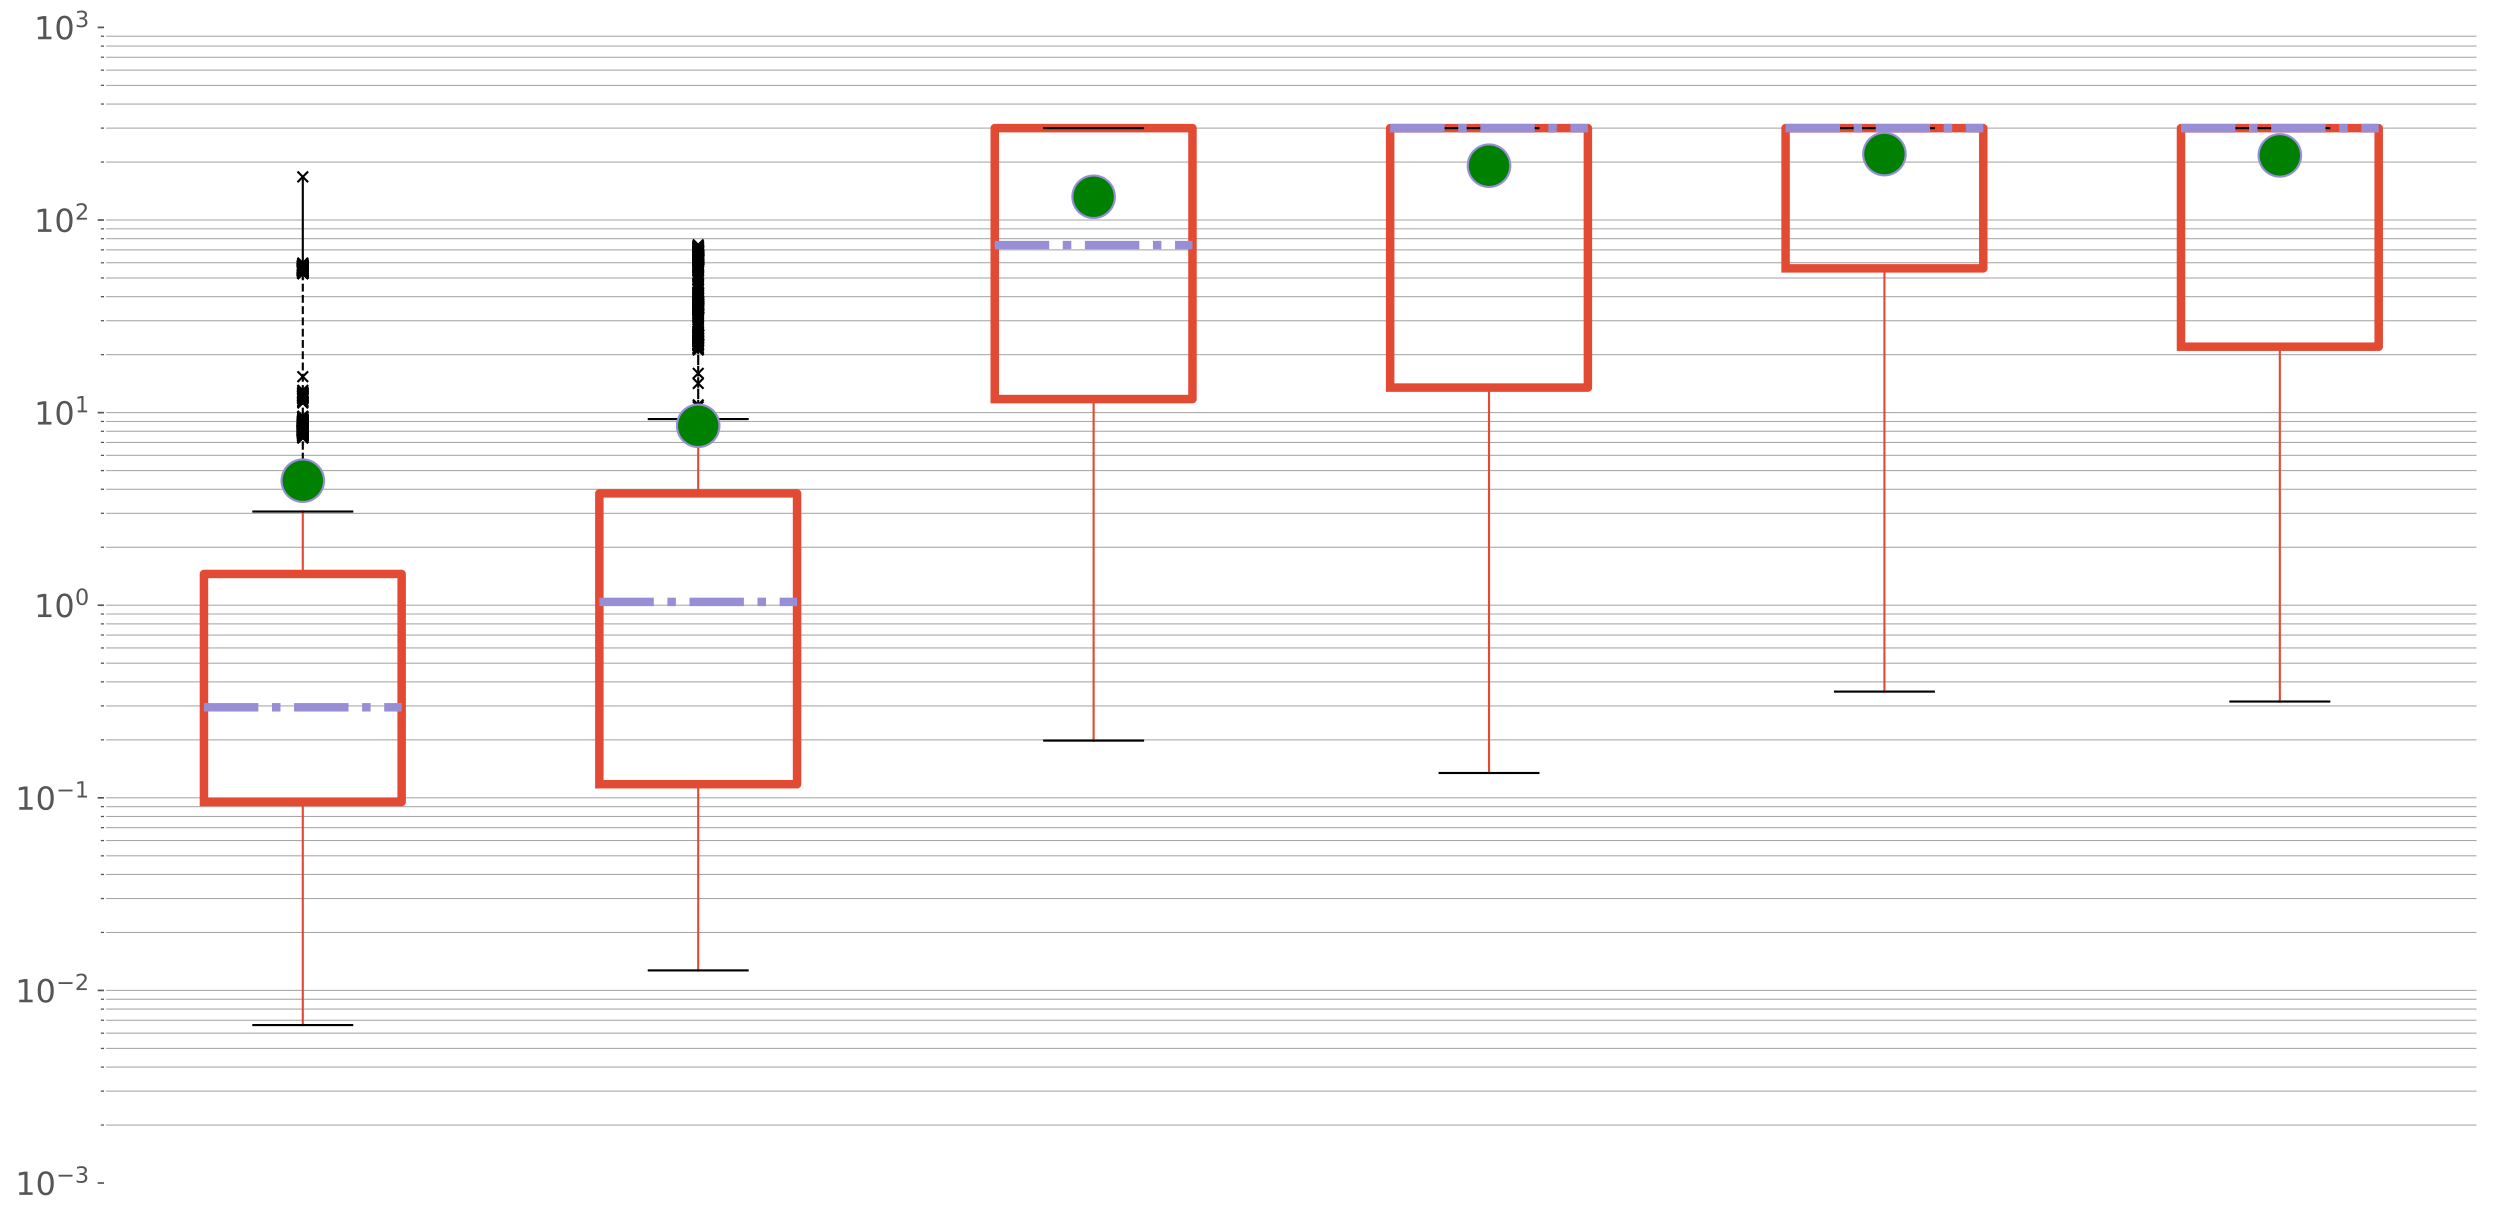 <?xml version="1.0" encoding="utf-8" standalone="no"?>
<!DOCTYPE svg PUBLIC "-//W3C//DTD SVG 1.1//EN"
  "http://www.w3.org/Graphics/SVG/1.1/DTD/svg11.dtd">
<!-- Created with matplotlib (http://matplotlib.org/) -->
<svg height="572pt" version="1.1" viewBox="0 0 1176 572" width="1176pt" xmlns="http://www.w3.org/2000/svg" xmlns:xlink="http://www.w3.org/1999/xlink">
 <defs>
  <style type="text/css">
*{stroke-linecap:butt;stroke-linejoin:round;}
  </style>
 </defs>
 <g id="figure_1">
  <g id="patch_1">
   <path d="M 0 572.511 
L 1176.136 572.511 
L 1176.136 0 
L 0 0 
z
" style="fill:#ffffff;"/>
  </g>
  <g id="axes_1">
   <g id="patch_2">
    <path d="M 49.436 556.497 
L 1165.436 556.497 
L 1165.436 12.897 
L 49.436 12.897 
z
" style="fill:#ffffff;"/>
   </g>
   <g id="matplotlib.axis_1"/>
   <g id="matplotlib.axis_2">
    <g id="ytick_1">
     <g id="line2d_1">
      <path clip-path="url(#pb58f0dd652)" d="M 49.436 556.497 
L 1165.436 556.497 
" style="fill:none;stroke:#a6a6a6;stroke-linecap:square;stroke-width:0.5;"/>
     </g>
     <g id="line2d_2">
      <defs>
       <path d="M 0 0 
L -3.5 0 
" id="mc5bf8689d7" style="stroke:#555555;stroke-width:0.8;"/>
      </defs>
      <g>
       <use style="fill:#555555;stroke:#555555;stroke-width:0.8;" x="49.436" xlink:href="#mc5bf8689d7" y="556.497"/>
      </g>
     </g>
     <g id="text_1">
      <!-- $\mathdefault{10^{-3}}$ -->
      <defs>
       <path d="M 12.406 8.297 
L 28.516 8.297 
L 28.516 63.922 
L 10.984 60.406 
L 10.984 69.391 
L 28.422 72.906 
L 38.281 72.906 
L 38.281 8.297 
L 54.391 8.297 
L 54.391 0 
L 12.406 0 
z
" id="DejaVuSans-31"/>
       <path d="M 31.781 66.406 
Q 24.172 66.406 20.328 58.906 
Q 16.5 51.422 16.5 36.375 
Q 16.5 21.391 20.328 13.891 
Q 24.172 6.391 31.781 6.391 
Q 39.453 6.391 43.281 13.891 
Q 47.125 21.391 47.125 36.375 
Q 47.125 51.422 43.281 58.906 
Q 39.453 66.406 31.781 66.406 
z
M 31.781 74.219 
Q 44.047 74.219 50.516 64.516 
Q 56.984 54.828 56.984 36.375 
Q 56.984 17.969 50.516 8.266 
Q 44.047 -1.422 31.781 -1.422 
Q 19.531 -1.422 13.062 8.266 
Q 6.594 17.969 6.594 36.375 
Q 6.594 54.828 13.062 64.516 
Q 19.531 74.219 31.781 74.219 
z
" id="DejaVuSans-30"/>
       <path d="M 10.594 35.5 
L 73.188 35.5 
L 73.188 27.203 
L 10.594 27.203 
z
" id="DejaVuSans-2212"/>
       <path d="M 40.578 39.312 
Q 47.656 37.797 51.625 33 
Q 55.609 28.219 55.609 21.188 
Q 55.609 10.406 48.188 4.484 
Q 40.766 -1.422 27.094 -1.422 
Q 22.516 -1.422 17.656 -0.516 
Q 12.797 0.391 7.625 2.203 
L 7.625 11.719 
Q 11.719 9.328 16.594 8.109 
Q 21.484 6.891 26.812 6.891 
Q 36.078 6.891 40.938 10.547 
Q 45.797 14.203 45.797 21.188 
Q 45.797 27.641 41.281 31.266 
Q 36.766 34.906 28.719 34.906 
L 20.219 34.906 
L 20.219 43.016 
L 29.109 43.016 
Q 36.375 43.016 40.234 45.922 
Q 44.094 48.828 44.094 54.297 
Q 44.094 59.906 40.109 62.906 
Q 36.141 65.922 28.719 65.922 
Q 24.656 65.922 20.016 65.031 
Q 15.375 64.156 9.812 62.312 
L 9.812 71.094 
Q 15.438 72.656 20.344 73.438 
Q 25.25 74.219 29.594 74.219 
Q 40.828 74.219 47.359 69.109 
Q 53.906 64.016 53.906 55.328 
Q 53.906 49.266 50.438 45.094 
Q 46.969 40.922 40.578 39.312 
z
" id="DejaVuSans-33"/>
      </defs>
      <g style="fill:#555555;" transform="translate(7.2 562.193)scale(0.15 -0.15)">
       <use transform="translate(0 0.766)" xlink:href="#DejaVuSans-31"/>
       <use transform="translate(63.623 0.766)" xlink:href="#DejaVuSans-30"/>
       <use transform="translate(128.203 39.047)scale(0.7)" xlink:href="#DejaVuSans-2212"/>
       <use transform="translate(186.855 39.047)scale(0.7)" xlink:href="#DejaVuSans-33"/>
      </g>
     </g>
    </g>
    <g id="ytick_2">
     <g id="line2d_3">
      <path clip-path="url(#pb58f0dd652)" d="M 49.436 465.897 
L 1165.436 465.897 
" style="fill:none;stroke:#a6a6a6;stroke-linecap:square;stroke-width:0.5;"/>
     </g>
     <g id="line2d_4">
      <g>
       <use style="fill:#555555;stroke:#555555;stroke-width:0.8;" x="49.436" xlink:href="#mc5bf8689d7" y="465.897"/>
      </g>
     </g>
     <g id="text_2">
      <!-- $\mathdefault{10^{-2}}$ -->
      <defs>
       <path d="M 19.188 8.297 
L 53.609 8.297 
L 53.609 0 
L 7.328 0 
L 7.328 8.297 
Q 12.938 14.109 22.625 23.891 
Q 32.328 33.688 34.812 36.531 
Q 39.547 41.844 41.422 45.531 
Q 43.312 49.219 43.312 52.781 
Q 43.312 58.594 39.234 62.25 
Q 35.156 65.922 28.609 65.922 
Q 23.969 65.922 18.812 64.312 
Q 13.672 62.703 7.812 59.422 
L 7.812 69.391 
Q 13.766 71.781 18.938 73 
Q 24.125 74.219 28.422 74.219 
Q 39.75 74.219 46.484 68.547 
Q 53.219 62.891 53.219 53.422 
Q 53.219 48.922 51.531 44.891 
Q 49.859 40.875 45.406 35.406 
Q 44.188 33.984 37.641 27.219 
Q 31.109 20.453 19.188 8.297 
z
" id="DejaVuSans-32"/>
      </defs>
      <g style="fill:#555555;" transform="translate(7.2 471.593)scale(0.15 -0.15)">
       <use transform="translate(0 0.766)" xlink:href="#DejaVuSans-31"/>
       <use transform="translate(63.623 0.766)" xlink:href="#DejaVuSans-30"/>
       <use transform="translate(128.203 39.047)scale(0.7)" xlink:href="#DejaVuSans-2212"/>
       <use transform="translate(186.855 39.047)scale(0.7)" xlink:href="#DejaVuSans-32"/>
      </g>
     </g>
    </g>
    <g id="ytick_3">
     <g id="line2d_5">
      <path clip-path="url(#pb58f0dd652)" d="M 49.436 375.297 
L 1165.436 375.297 
" style="fill:none;stroke:#a6a6a6;stroke-linecap:square;stroke-width:0.5;"/>
     </g>
     <g id="line2d_6">
      <g>
       <use style="fill:#555555;stroke:#555555;stroke-width:0.8;" x="49.436" xlink:href="#mc5bf8689d7" y="375.297"/>
      </g>
     </g>
     <g id="text_3">
      <!-- $\mathdefault{10^{-1}}$ -->
      <g style="fill:#555555;" transform="translate(7.2 380.993)scale(0.15 -0.15)">
       <use transform="translate(0 0.684)" xlink:href="#DejaVuSans-31"/>
       <use transform="translate(63.623 0.684)" xlink:href="#DejaVuSans-30"/>
       <use transform="translate(128.203 38.966)scale(0.7)" xlink:href="#DejaVuSans-2212"/>
       <use transform="translate(186.855 38.966)scale(0.7)" xlink:href="#DejaVuSans-31"/>
      </g>
     </g>
    </g>
    <g id="ytick_4">
     <g id="line2d_7">
      <path clip-path="url(#pb58f0dd652)" d="M 49.436 284.697 
L 1165.436 284.697 
" style="fill:none;stroke:#a6a6a6;stroke-linecap:square;stroke-width:0.5;"/>
     </g>
     <g id="line2d_8">
      <g>
       <use style="fill:#555555;stroke:#555555;stroke-width:0.8;" x="49.436" xlink:href="#mc5bf8689d7" y="284.697"/>
      </g>
     </g>
     <g id="text_4">
      <!-- $\mathdefault{10^{0}}$ -->
      <g style="fill:#555555;" transform="translate(16.046 290.393)scale(0.15 -0.15)">
       <use transform="translate(0 0.766)" xlink:href="#DejaVuSans-31"/>
       <use transform="translate(63.623 0.766)" xlink:href="#DejaVuSans-30"/>
       <use transform="translate(128.203 39.047)scale(0.7)" xlink:href="#DejaVuSans-30"/>
      </g>
     </g>
    </g>
    <g id="ytick_5">
     <g id="line2d_9">
      <path clip-path="url(#pb58f0dd652)" d="M 49.436 194.097 
L 1165.436 194.097 
" style="fill:none;stroke:#a6a6a6;stroke-linecap:square;stroke-width:0.5;"/>
     </g>
     <g id="line2d_10">
      <g>
       <use style="fill:#555555;stroke:#555555;stroke-width:0.8;" x="49.436" xlink:href="#mc5bf8689d7" y="194.097"/>
      </g>
     </g>
     <g id="text_5">
      <!-- $\mathdefault{10^{1}}$ -->
      <g style="fill:#555555;" transform="translate(16.046 199.793)scale(0.15 -0.15)">
       <use transform="translate(0 0.684)" xlink:href="#DejaVuSans-31"/>
       <use transform="translate(63.623 0.684)" xlink:href="#DejaVuSans-30"/>
       <use transform="translate(128.203 38.966)scale(0.7)" xlink:href="#DejaVuSans-31"/>
      </g>
     </g>
    </g>
    <g id="ytick_6">
     <g id="line2d_11">
      <path clip-path="url(#pb58f0dd652)" d="M 49.436 103.497 
L 1165.436 103.497 
" style="fill:none;stroke:#a6a6a6;stroke-linecap:square;stroke-width:0.5;"/>
     </g>
     <g id="line2d_12">
      <g>
       <use style="fill:#555555;stroke:#555555;stroke-width:0.8;" x="49.436" xlink:href="#mc5bf8689d7" y="103.497"/>
      </g>
     </g>
     <g id="text_6">
      <!-- $\mathdefault{10^{2}}$ -->
      <g style="fill:#555555;" transform="translate(16.046 109.193)scale(0.15 -0.15)">
       <use transform="translate(0 0.766)" xlink:href="#DejaVuSans-31"/>
       <use transform="translate(63.623 0.766)" xlink:href="#DejaVuSans-30"/>
       <use transform="translate(128.203 39.047)scale(0.7)" xlink:href="#DejaVuSans-32"/>
      </g>
     </g>
    </g>
    <g id="ytick_7">
     <g id="line2d_13">
      <path clip-path="url(#pb58f0dd652)" d="M 49.436 12.897 
L 1165.436 12.897 
" style="fill:none;stroke:#a6a6a6;stroke-linecap:square;stroke-width:0.5;"/>
     </g>
     <g id="line2d_14">
      <g>
       <use style="fill:#555555;stroke:#555555;stroke-width:0.8;" x="49.436" xlink:href="#mc5bf8689d7" y="12.897"/>
      </g>
     </g>
     <g id="text_7">
      <!-- $\mathdefault{10^{3}}$ -->
      <g style="fill:#555555;" transform="translate(16.046 18.593)scale(0.15 -0.15)">
       <use transform="translate(0 0.766)" xlink:href="#DejaVuSans-31"/>
       <use transform="translate(63.623 0.766)" xlink:href="#DejaVuSans-30"/>
       <use transform="translate(128.203 39.047)scale(0.7)" xlink:href="#DejaVuSans-33"/>
      </g>
     </g>
    </g>
    <g id="ytick_8">
     <g id="line2d_15">
      <path clip-path="url(#pb58f0dd652)" d="M 49.436 529.223 
L 1165.436 529.223 
" style="fill:none;stroke:#a6a6a6;stroke-linecap:square;stroke-width:0.5;"/>
     </g>
     <g id="line2d_16">
      <defs>
       <path d="M 0 0 
L -2 0 
" id="mbac9815dcc" style="stroke:#555555;stroke-width:0.6;"/>
      </defs>
      <g>
       <use style="fill:#555555;stroke:#555555;stroke-width:0.6;" x="49.436" xlink:href="#mbac9815dcc" y="529.223"/>
      </g>
     </g>
    </g>
    <g id="ytick_9">
     <g id="line2d_17">
      <path clip-path="url(#pb58f0dd652)" d="M 49.436 513.269 
L 1165.436 513.269 
" style="fill:none;stroke:#a6a6a6;stroke-linecap:square;stroke-width:0.5;"/>
     </g>
     <g id="line2d_18">
      <g>
       <use style="fill:#555555;stroke:#555555;stroke-width:0.6;" x="49.436" xlink:href="#mbac9815dcc" y="513.269"/>
      </g>
     </g>
    </g>
    <g id="ytick_10">
     <g id="line2d_19">
      <path clip-path="url(#pb58f0dd652)" d="M 49.436 501.95 
L 1165.436 501.95 
" style="fill:none;stroke:#a6a6a6;stroke-linecap:square;stroke-width:0.5;"/>
     </g>
     <g id="line2d_20">
      <g>
       <use style="fill:#555555;stroke:#555555;stroke-width:0.6;" x="49.436" xlink:href="#mbac9815dcc" y="501.95"/>
      </g>
     </g>
    </g>
    <g id="ytick_11">
     <g id="line2d_21">
      <path clip-path="url(#pb58f0dd652)" d="M 49.436 493.17 
L 1165.436 493.17 
" style="fill:none;stroke:#a6a6a6;stroke-linecap:square;stroke-width:0.5;"/>
     </g>
     <g id="line2d_22">
      <g>
       <use style="fill:#555555;stroke:#555555;stroke-width:0.6;" x="49.436" xlink:href="#mbac9815dcc" y="493.17"/>
      </g>
     </g>
    </g>
    <g id="ytick_12">
     <g id="line2d_23">
      <path clip-path="url(#pb58f0dd652)" d="M 49.436 485.996 
L 1165.436 485.996 
" style="fill:none;stroke:#a6a6a6;stroke-linecap:square;stroke-width:0.5;"/>
     </g>
     <g id="line2d_24">
      <g>
       <use style="fill:#555555;stroke:#555555;stroke-width:0.6;" x="49.436" xlink:href="#mbac9815dcc" y="485.996"/>
      </g>
     </g>
    </g>
    <g id="ytick_13">
     <g id="line2d_25">
      <path clip-path="url(#pb58f0dd652)" d="M 49.436 479.931 
L 1165.436 479.931 
" style="fill:none;stroke:#a6a6a6;stroke-linecap:square;stroke-width:0.5;"/>
     </g>
     <g id="line2d_26">
      <g>
       <use style="fill:#555555;stroke:#555555;stroke-width:0.6;" x="49.436" xlink:href="#mbac9815dcc" y="479.931"/>
      </g>
     </g>
    </g>
    <g id="ytick_14">
     <g id="line2d_27">
      <path clip-path="url(#pb58f0dd652)" d="M 49.436 474.677 
L 1165.436 474.677 
" style="fill:none;stroke:#a6a6a6;stroke-linecap:square;stroke-width:0.5;"/>
     </g>
     <g id="line2d_28">
      <g>
       <use style="fill:#555555;stroke:#555555;stroke-width:0.6;" x="49.436" xlink:href="#mbac9815dcc" y="474.677"/>
      </g>
     </g>
    </g>
    <g id="ytick_15">
     <g id="line2d_29">
      <path clip-path="url(#pb58f0dd652)" d="M 49.436 470.042 
L 1165.436 470.042 
" style="fill:none;stroke:#a6a6a6;stroke-linecap:square;stroke-width:0.5;"/>
     </g>
     <g id="line2d_30">
      <g>
       <use style="fill:#555555;stroke:#555555;stroke-width:0.6;" x="49.436" xlink:href="#mbac9815dcc" y="470.042"/>
      </g>
     </g>
    </g>
    <g id="ytick_16">
     <g id="line2d_31">
      <path clip-path="url(#pb58f0dd652)" d="M 49.436 438.623 
L 1165.436 438.623 
" style="fill:none;stroke:#a6a6a6;stroke-linecap:square;stroke-width:0.5;"/>
     </g>
     <g id="line2d_32">
      <g>
       <use style="fill:#555555;stroke:#555555;stroke-width:0.6;" x="49.436" xlink:href="#mbac9815dcc" y="438.623"/>
      </g>
     </g>
    </g>
    <g id="ytick_17">
     <g id="line2d_33">
      <path clip-path="url(#pb58f0dd652)" d="M 49.436 422.669 
L 1165.436 422.669 
" style="fill:none;stroke:#a6a6a6;stroke-linecap:square;stroke-width:0.5;"/>
     </g>
     <g id="line2d_34">
      <g>
       <use style="fill:#555555;stroke:#555555;stroke-width:0.6;" x="49.436" xlink:href="#mbac9815dcc" y="422.669"/>
      </g>
     </g>
    </g>
    <g id="ytick_18">
     <g id="line2d_35">
      <path clip-path="url(#pb58f0dd652)" d="M 49.436 411.35 
L 1165.436 411.35 
" style="fill:none;stroke:#a6a6a6;stroke-linecap:square;stroke-width:0.5;"/>
     </g>
     <g id="line2d_36">
      <g>
       <use style="fill:#555555;stroke:#555555;stroke-width:0.6;" x="49.436" xlink:href="#mbac9815dcc" y="411.35"/>
      </g>
     </g>
    </g>
    <g id="ytick_19">
     <g id="line2d_37">
      <path clip-path="url(#pb58f0dd652)" d="M 49.436 402.57 
L 1165.436 402.57 
" style="fill:none;stroke:#a6a6a6;stroke-linecap:square;stroke-width:0.5;"/>
     </g>
     <g id="line2d_38">
      <g>
       <use style="fill:#555555;stroke:#555555;stroke-width:0.6;" x="49.436" xlink:href="#mbac9815dcc" y="402.57"/>
      </g>
     </g>
    </g>
    <g id="ytick_20">
     <g id="line2d_39">
      <path clip-path="url(#pb58f0dd652)" d="M 49.436 395.396 
L 1165.436 395.396 
" style="fill:none;stroke:#a6a6a6;stroke-linecap:square;stroke-width:0.5;"/>
     </g>
     <g id="line2d_40">
      <g>
       <use style="fill:#555555;stroke:#555555;stroke-width:0.6;" x="49.436" xlink:href="#mbac9815dcc" y="395.396"/>
      </g>
     </g>
    </g>
    <g id="ytick_21">
     <g id="line2d_41">
      <path clip-path="url(#pb58f0dd652)" d="M 49.436 389.331 
L 1165.436 389.331 
" style="fill:none;stroke:#a6a6a6;stroke-linecap:square;stroke-width:0.5;"/>
     </g>
     <g id="line2d_42">
      <g>
       <use style="fill:#555555;stroke:#555555;stroke-width:0.6;" x="49.436" xlink:href="#mbac9815dcc" y="389.331"/>
      </g>
     </g>
    </g>
    <g id="ytick_22">
     <g id="line2d_43">
      <path clip-path="url(#pb58f0dd652)" d="M 49.436 384.077 
L 1165.436 384.077 
" style="fill:none;stroke:#a6a6a6;stroke-linecap:square;stroke-width:0.5;"/>
     </g>
     <g id="line2d_44">
      <g>
       <use style="fill:#555555;stroke:#555555;stroke-width:0.6;" x="49.436" xlink:href="#mbac9815dcc" y="384.077"/>
      </g>
     </g>
    </g>
    <g id="ytick_23">
     <g id="line2d_45">
      <path clip-path="url(#pb58f0dd652)" d="M 49.436 379.442 
L 1165.436 379.442 
" style="fill:none;stroke:#a6a6a6;stroke-linecap:square;stroke-width:0.5;"/>
     </g>
     <g id="line2d_46">
      <g>
       <use style="fill:#555555;stroke:#555555;stroke-width:0.6;" x="49.436" xlink:href="#mbac9815dcc" y="379.442"/>
      </g>
     </g>
    </g>
    <g id="ytick_24">
     <g id="line2d_47">
      <path clip-path="url(#pb58f0dd652)" d="M 49.436 348.023 
L 1165.436 348.023 
" style="fill:none;stroke:#a6a6a6;stroke-linecap:square;stroke-width:0.5;"/>
     </g>
     <g id="line2d_48">
      <g>
       <use style="fill:#555555;stroke:#555555;stroke-width:0.6;" x="49.436" xlink:href="#mbac9815dcc" y="348.023"/>
      </g>
     </g>
    </g>
    <g id="ytick_25">
     <g id="line2d_49">
      <path clip-path="url(#pb58f0dd652)" d="M 49.436 332.069 
L 1165.436 332.069 
" style="fill:none;stroke:#a6a6a6;stroke-linecap:square;stroke-width:0.5;"/>
     </g>
     <g id="line2d_50">
      <g>
       <use style="fill:#555555;stroke:#555555;stroke-width:0.6;" x="49.436" xlink:href="#mbac9815dcc" y="332.069"/>
      </g>
     </g>
    </g>
    <g id="ytick_26">
     <g id="line2d_51">
      <path clip-path="url(#pb58f0dd652)" d="M 49.436 320.75 
L 1165.436 320.75 
" style="fill:none;stroke:#a6a6a6;stroke-linecap:square;stroke-width:0.5;"/>
     </g>
     <g id="line2d_52">
      <g>
       <use style="fill:#555555;stroke:#555555;stroke-width:0.6;" x="49.436" xlink:href="#mbac9815dcc" y="320.75"/>
      </g>
     </g>
    </g>
    <g id="ytick_27">
     <g id="line2d_53">
      <path clip-path="url(#pb58f0dd652)" d="M 49.436 311.97 
L 1165.436 311.97 
" style="fill:none;stroke:#a6a6a6;stroke-linecap:square;stroke-width:0.5;"/>
     </g>
     <g id="line2d_54">
      <g>
       <use style="fill:#555555;stroke:#555555;stroke-width:0.6;" x="49.436" xlink:href="#mbac9815dcc" y="311.97"/>
      </g>
     </g>
    </g>
    <g id="ytick_28">
     <g id="line2d_55">
      <path clip-path="url(#pb58f0dd652)" d="M 49.436 304.796 
L 1165.436 304.796 
" style="fill:none;stroke:#a6a6a6;stroke-linecap:square;stroke-width:0.5;"/>
     </g>
     <g id="line2d_56">
      <g>
       <use style="fill:#555555;stroke:#555555;stroke-width:0.6;" x="49.436" xlink:href="#mbac9815dcc" y="304.796"/>
      </g>
     </g>
    </g>
    <g id="ytick_29">
     <g id="line2d_57">
      <path clip-path="url(#pb58f0dd652)" d="M 49.436 298.731 
L 1165.436 298.731 
" style="fill:none;stroke:#a6a6a6;stroke-linecap:square;stroke-width:0.5;"/>
     </g>
     <g id="line2d_58">
      <g>
       <use style="fill:#555555;stroke:#555555;stroke-width:0.6;" x="49.436" xlink:href="#mbac9815dcc" y="298.731"/>
      </g>
     </g>
    </g>
    <g id="ytick_30">
     <g id="line2d_59">
      <path clip-path="url(#pb58f0dd652)" d="M 49.436 293.477 
L 1165.436 293.477 
" style="fill:none;stroke:#a6a6a6;stroke-linecap:square;stroke-width:0.5;"/>
     </g>
     <g id="line2d_60">
      <g>
       <use style="fill:#555555;stroke:#555555;stroke-width:0.6;" x="49.436" xlink:href="#mbac9815dcc" y="293.477"/>
      </g>
     </g>
    </g>
    <g id="ytick_31">
     <g id="line2d_61">
      <path clip-path="url(#pb58f0dd652)" d="M 49.436 288.842 
L 1165.436 288.842 
" style="fill:none;stroke:#a6a6a6;stroke-linecap:square;stroke-width:0.5;"/>
     </g>
     <g id="line2d_62">
      <g>
       <use style="fill:#555555;stroke:#555555;stroke-width:0.6;" x="49.436" xlink:href="#mbac9815dcc" y="288.842"/>
      </g>
     </g>
    </g>
    <g id="ytick_32">
     <g id="line2d_63">
      <path clip-path="url(#pb58f0dd652)" d="M 49.436 257.423 
L 1165.436 257.423 
" style="fill:none;stroke:#a6a6a6;stroke-linecap:square;stroke-width:0.5;"/>
     </g>
     <g id="line2d_64">
      <g>
       <use style="fill:#555555;stroke:#555555;stroke-width:0.6;" x="49.436" xlink:href="#mbac9815dcc" y="257.423"/>
      </g>
     </g>
    </g>
    <g id="ytick_33">
     <g id="line2d_65">
      <path clip-path="url(#pb58f0dd652)" d="M 49.436 241.469 
L 1165.436 241.469 
" style="fill:none;stroke:#a6a6a6;stroke-linecap:square;stroke-width:0.5;"/>
     </g>
     <g id="line2d_66">
      <g>
       <use style="fill:#555555;stroke:#555555;stroke-width:0.6;" x="49.436" xlink:href="#mbac9815dcc" y="241.469"/>
      </g>
     </g>
    </g>
    <g id="ytick_34">
     <g id="line2d_67">
      <path clip-path="url(#pb58f0dd652)" d="M 49.436 230.15 
L 1165.436 230.15 
" style="fill:none;stroke:#a6a6a6;stroke-linecap:square;stroke-width:0.5;"/>
     </g>
     <g id="line2d_68">
      <g>
       <use style="fill:#555555;stroke:#555555;stroke-width:0.6;" x="49.436" xlink:href="#mbac9815dcc" y="230.15"/>
      </g>
     </g>
    </g>
    <g id="ytick_35">
     <g id="line2d_69">
      <path clip-path="url(#pb58f0dd652)" d="M 49.436 221.37 
L 1165.436 221.37 
" style="fill:none;stroke:#a6a6a6;stroke-linecap:square;stroke-width:0.5;"/>
     </g>
     <g id="line2d_70">
      <g>
       <use style="fill:#555555;stroke:#555555;stroke-width:0.6;" x="49.436" xlink:href="#mbac9815dcc" y="221.37"/>
      </g>
     </g>
    </g>
    <g id="ytick_36">
     <g id="line2d_71">
      <path clip-path="url(#pb58f0dd652)" d="M 49.436 214.196 
L 1165.436 214.196 
" style="fill:none;stroke:#a6a6a6;stroke-linecap:square;stroke-width:0.5;"/>
     </g>
     <g id="line2d_72">
      <g>
       <use style="fill:#555555;stroke:#555555;stroke-width:0.6;" x="49.436" xlink:href="#mbac9815dcc" y="214.196"/>
      </g>
     </g>
    </g>
    <g id="ytick_37">
     <g id="line2d_73">
      <path clip-path="url(#pb58f0dd652)" d="M 49.436 208.131 
L 1165.436 208.131 
" style="fill:none;stroke:#a6a6a6;stroke-linecap:square;stroke-width:0.5;"/>
     </g>
     <g id="line2d_74">
      <g>
       <use style="fill:#555555;stroke:#555555;stroke-width:0.6;" x="49.436" xlink:href="#mbac9815dcc" y="208.131"/>
      </g>
     </g>
    </g>
    <g id="ytick_38">
     <g id="line2d_75">
      <path clip-path="url(#pb58f0dd652)" d="M 49.436 202.877 
L 1165.436 202.877 
" style="fill:none;stroke:#a6a6a6;stroke-linecap:square;stroke-width:0.5;"/>
     </g>
     <g id="line2d_76">
      <g>
       <use style="fill:#555555;stroke:#555555;stroke-width:0.6;" x="49.436" xlink:href="#mbac9815dcc" y="202.877"/>
      </g>
     </g>
    </g>
    <g id="ytick_39">
     <g id="line2d_77">
      <path clip-path="url(#pb58f0dd652)" d="M 49.436 198.242 
L 1165.436 198.242 
" style="fill:none;stroke:#a6a6a6;stroke-linecap:square;stroke-width:0.5;"/>
     </g>
     <g id="line2d_78">
      <g>
       <use style="fill:#555555;stroke:#555555;stroke-width:0.6;" x="49.436" xlink:href="#mbac9815dcc" y="198.242"/>
      </g>
     </g>
    </g>
    <g id="ytick_40">
     <g id="line2d_79">
      <path clip-path="url(#pb58f0dd652)" d="M 49.436 166.823 
L 1165.436 166.823 
" style="fill:none;stroke:#a6a6a6;stroke-linecap:square;stroke-width:0.5;"/>
     </g>
     <g id="line2d_80">
      <g>
       <use style="fill:#555555;stroke:#555555;stroke-width:0.6;" x="49.436" xlink:href="#mbac9815dcc" y="166.823"/>
      </g>
     </g>
    </g>
    <g id="ytick_41">
     <g id="line2d_81">
      <path clip-path="url(#pb58f0dd652)" d="M 49.436 150.869 
L 1165.436 150.869 
" style="fill:none;stroke:#a6a6a6;stroke-linecap:square;stroke-width:0.5;"/>
     </g>
     <g id="line2d_82">
      <g>
       <use style="fill:#555555;stroke:#555555;stroke-width:0.6;" x="49.436" xlink:href="#mbac9815dcc" y="150.869"/>
      </g>
     </g>
    </g>
    <g id="ytick_42">
     <g id="line2d_83">
      <path clip-path="url(#pb58f0dd652)" d="M 49.436 139.55 
L 1165.436 139.55 
" style="fill:none;stroke:#a6a6a6;stroke-linecap:square;stroke-width:0.5;"/>
     </g>
     <g id="line2d_84">
      <g>
       <use style="fill:#555555;stroke:#555555;stroke-width:0.6;" x="49.436" xlink:href="#mbac9815dcc" y="139.55"/>
      </g>
     </g>
    </g>
    <g id="ytick_43">
     <g id="line2d_85">
      <path clip-path="url(#pb58f0dd652)" d="M 49.436 130.77 
L 1165.436 130.77 
" style="fill:none;stroke:#a6a6a6;stroke-linecap:square;stroke-width:0.5;"/>
     </g>
     <g id="line2d_86">
      <g>
       <use style="fill:#555555;stroke:#555555;stroke-width:0.6;" x="49.436" xlink:href="#mbac9815dcc" y="130.77"/>
      </g>
     </g>
    </g>
    <g id="ytick_44">
     <g id="line2d_87">
      <path clip-path="url(#pb58f0dd652)" d="M 49.436 123.596 
L 1165.436 123.596 
" style="fill:none;stroke:#a6a6a6;stroke-linecap:square;stroke-width:0.5;"/>
     </g>
     <g id="line2d_88">
      <g>
       <use style="fill:#555555;stroke:#555555;stroke-width:0.6;" x="49.436" xlink:href="#mbac9815dcc" y="123.596"/>
      </g>
     </g>
    </g>
    <g id="ytick_45">
     <g id="line2d_89">
      <path clip-path="url(#pb58f0dd652)" d="M 49.436 117.531 
L 1165.436 117.531 
" style="fill:none;stroke:#a6a6a6;stroke-linecap:square;stroke-width:0.5;"/>
     </g>
     <g id="line2d_90">
      <g>
       <use style="fill:#555555;stroke:#555555;stroke-width:0.6;" x="49.436" xlink:href="#mbac9815dcc" y="117.531"/>
      </g>
     </g>
    </g>
    <g id="ytick_46">
     <g id="line2d_91">
      <path clip-path="url(#pb58f0dd652)" d="M 49.436 112.277 
L 1165.436 112.277 
" style="fill:none;stroke:#a6a6a6;stroke-linecap:square;stroke-width:0.5;"/>
     </g>
     <g id="line2d_92">
      <g>
       <use style="fill:#555555;stroke:#555555;stroke-width:0.6;" x="49.436" xlink:href="#mbac9815dcc" y="112.277"/>
      </g>
     </g>
    </g>
    <g id="ytick_47">
     <g id="line2d_93">
      <path clip-path="url(#pb58f0dd652)" d="M 49.436 107.642 
L 1165.436 107.642 
" style="fill:none;stroke:#a6a6a6;stroke-linecap:square;stroke-width:0.5;"/>
     </g>
     <g id="line2d_94">
      <g>
       <use style="fill:#555555;stroke:#555555;stroke-width:0.6;" x="49.436" xlink:href="#mbac9815dcc" y="107.642"/>
      </g>
     </g>
    </g>
    <g id="ytick_48">
     <g id="line2d_95">
      <path clip-path="url(#pb58f0dd652)" d="M 49.436 76.223 
L 1165.436 76.223 
" style="fill:none;stroke:#a6a6a6;stroke-linecap:square;stroke-width:0.5;"/>
     </g>
     <g id="line2d_96">
      <g>
       <use style="fill:#555555;stroke:#555555;stroke-width:0.6;" x="49.436" xlink:href="#mbac9815dcc" y="76.223"/>
      </g>
     </g>
    </g>
    <g id="ytick_49">
     <g id="line2d_97">
      <path clip-path="url(#pb58f0dd652)" d="M 49.436 60.269 
L 1165.436 60.269 
" style="fill:none;stroke:#a6a6a6;stroke-linecap:square;stroke-width:0.5;"/>
     </g>
     <g id="line2d_98">
      <g>
       <use style="fill:#555555;stroke:#555555;stroke-width:0.6;" x="49.436" xlink:href="#mbac9815dcc" y="60.269"/>
      </g>
     </g>
    </g>
    <g id="ytick_50">
     <g id="line2d_99">
      <path clip-path="url(#pb58f0dd652)" d="M 49.436 48.95 
L 1165.436 48.95 
" style="fill:none;stroke:#a6a6a6;stroke-linecap:square;stroke-width:0.5;"/>
     </g>
     <g id="line2d_100">
      <g>
       <use style="fill:#555555;stroke:#555555;stroke-width:0.6;" x="49.436" xlink:href="#mbac9815dcc" y="48.95"/>
      </g>
     </g>
    </g>
    <g id="ytick_51">
     <g id="line2d_101">
      <path clip-path="url(#pb58f0dd652)" d="M 49.436 40.17 
L 1165.436 40.17 
" style="fill:none;stroke:#a6a6a6;stroke-linecap:square;stroke-width:0.5;"/>
     </g>
     <g id="line2d_102">
      <g>
       <use style="fill:#555555;stroke:#555555;stroke-width:0.6;" x="49.436" xlink:href="#mbac9815dcc" y="40.17"/>
      </g>
     </g>
    </g>
    <g id="ytick_52">
     <g id="line2d_103">
      <path clip-path="url(#pb58f0dd652)" d="M 49.436 32.996 
L 1165.436 32.996 
" style="fill:none;stroke:#a6a6a6;stroke-linecap:square;stroke-width:0.5;"/>
     </g>
     <g id="line2d_104">
      <g>
       <use style="fill:#555555;stroke:#555555;stroke-width:0.6;" x="49.436" xlink:href="#mbac9815dcc" y="32.996"/>
      </g>
     </g>
    </g>
    <g id="ytick_53">
     <g id="line2d_105">
      <path clip-path="url(#pb58f0dd652)" d="M 49.436 26.931 
L 1165.436 26.931 
" style="fill:none;stroke:#a6a6a6;stroke-linecap:square;stroke-width:0.5;"/>
     </g>
     <g id="line2d_106">
      <g>
       <use style="fill:#555555;stroke:#555555;stroke-width:0.6;" x="49.436" xlink:href="#mbac9815dcc" y="26.931"/>
      </g>
     </g>
    </g>
    <g id="ytick_54">
     <g id="line2d_107">
      <path clip-path="url(#pb58f0dd652)" d="M 49.436 21.677 
L 1165.436 21.677 
" style="fill:none;stroke:#a6a6a6;stroke-linecap:square;stroke-width:0.5;"/>
     </g>
     <g id="line2d_108">
      <g>
       <use style="fill:#555555;stroke:#555555;stroke-width:0.6;" x="49.436" xlink:href="#mbac9815dcc" y="21.677"/>
      </g>
     </g>
    </g>
    <g id="ytick_55">
     <g id="line2d_109">
      <path clip-path="url(#pb58f0dd652)" d="M 49.436 17.042 
L 1165.436 17.042 
" style="fill:none;stroke:#a6a6a6;stroke-linecap:square;stroke-width:0.5;"/>
     </g>
     <g id="line2d_110">
      <g>
       <use style="fill:#555555;stroke:#555555;stroke-width:0.6;" x="49.436" xlink:href="#mbac9815dcc" y="17.042"/>
      </g>
     </g>
    </g>
   </g>
   <g id="line2d_111">
    <path clip-path="url(#pb58f0dd652)" d="M 95.936 377.283 
L 188.936 377.283 
L 188.936 269.996 
L 95.936 269.996 
L 95.936 377.283 
" style="fill:none;stroke:#e24a33;stroke-linecap:square;stroke-width:4;"/>
   </g>
   <g id="line2d_112">
    <path clip-path="url(#pb58f0dd652)" d="M 142.436 377.283 
L 142.436 482.184 
" style="fill:none;stroke:#e24a33;stroke-linecap:square;"/>
   </g>
   <g id="line2d_113">
    <path clip-path="url(#pb58f0dd652)" d="M 142.436 269.996 
L 142.436 240.622 
" style="fill:none;stroke:#e24a33;stroke-linecap:square;"/>
   </g>
   <g id="line2d_114">
    <path clip-path="url(#pb58f0dd652)" d="M 119.186 482.184 
L 165.686 482.184 
" style="fill:none;stroke:#000000;stroke-linecap:square;"/>
   </g>
   <g id="line2d_115">
    <path clip-path="url(#pb58f0dd652)" d="M 119.186 240.622 
L 165.686 240.622 
" style="fill:none;stroke:#000000;stroke-linecap:square;"/>
   </g>
   <g id="line2d_116">
    <path clip-path="url(#pb58f0dd652)" d="M 142.436 125.136 
L 142.436 128.056 
L 142.436 128.056 
L 142.436 128.056 
L 142.436 124.271 
L 142.436 126.949 
L 142.436 126.949 
L 142.436 128.51 
L 142.436 128.51 
L 142.436 128.51 
L 142.436 123.724 
L 142.436 123.724 
L 142.436 123.724 
L 142.436 128.76 
L 142.436 124.737 
L 142.436 124.737 
L 142.436 83.186 
L 142.436 83.186 
L 142.436 83.186 
L 142.436 228.158 
L 142.436 186.236 
" style="fill:none;stroke:#000000;stroke-dasharray:3.7,1.6;stroke-dashoffset:0;"/>
    <defs>
     <path d="M -2.5 2.5 
L 2.5 -2.5 
M -2.5 -2.5 
L 2.5 2.5 
" id="m7d90bc4dad" style="stroke:#000000;"/>
    </defs>
    <g clip-path="url(#pb58f0dd652)">
     <use style="stroke:#000000;" x="142.436" xlink:href="#m7d90bc4dad" y="125.136"/>
     <use style="stroke:#000000;" x="142.436" xlink:href="#m7d90bc4dad" y="128.056"/>
     <use style="stroke:#000000;" x="142.436" xlink:href="#m7d90bc4dad" y="125.258"/>
     <use style="stroke:#000000;" x="142.436" xlink:href="#m7d90bc4dad" y="124.832"/>
     <use style="stroke:#000000;" x="142.436" xlink:href="#m7d90bc4dad" y="127.403"/>
     <use style="stroke:#000000;" x="142.436" xlink:href="#m7d90bc4dad" y="126.488"/>
     <use style="stroke:#000000;" x="142.436" xlink:href="#m7d90bc4dad" y="126.54"/>
     <use style="stroke:#000000;" x="142.436" xlink:href="#m7d90bc4dad" y="125.489"/>
     <use style="stroke:#000000;" x="142.436" xlink:href="#m7d90bc4dad" y="125.738"/>
     <use style="stroke:#000000;" x="142.436" xlink:href="#m7d90bc4dad" y="124.271"/>
     <use style="stroke:#000000;" x="142.436" xlink:href="#m7d90bc4dad" y="126.022"/>
     <use style="stroke:#000000;" x="142.436" xlink:href="#m7d90bc4dad" y="126.924"/>
     <use style="stroke:#000000;" x="142.436" xlink:href="#m7d90bc4dad" y="125.414"/>
     <use style="stroke:#000000;" x="142.436" xlink:href="#m7d90bc4dad" y="125.75"/>
     <use style="stroke:#000000;" x="142.436" xlink:href="#m7d90bc4dad" y="126.78"/>
     <use style="stroke:#000000;" x="142.436" xlink:href="#m7d90bc4dad" y="126.405"/>
     <use style="stroke:#000000;" x="142.436" xlink:href="#m7d90bc4dad" y="126.964"/>
     <use style="stroke:#000000;" x="142.436" xlink:href="#m7d90bc4dad" y="126.148"/>
     <use style="stroke:#000000;" x="142.436" xlink:href="#m7d90bc4dad" y="127.238"/>
     <use style="stroke:#000000;" x="142.436" xlink:href="#m7d90bc4dad" y="127.404"/>
     <use style="stroke:#000000;" x="142.436" xlink:href="#m7d90bc4dad" y="126.298"/>
     <use style="stroke:#000000;" x="142.436" xlink:href="#m7d90bc4dad" y="126.134"/>
     <use style="stroke:#000000;" x="142.436" xlink:href="#m7d90bc4dad" y="126.34"/>
     <use style="stroke:#000000;" x="142.436" xlink:href="#m7d90bc4dad" y="126.949"/>
     <use style="stroke:#000000;" x="142.436" xlink:href="#m7d90bc4dad" y="128.51"/>
     <use style="stroke:#000000;" x="142.436" xlink:href="#m7d90bc4dad" y="124.882"/>
     <use style="stroke:#000000;" x="142.436" xlink:href="#m7d90bc4dad" y="127.193"/>
     <use style="stroke:#000000;" x="142.436" xlink:href="#m7d90bc4dad" y="127.762"/>
     <use style="stroke:#000000;" x="142.436" xlink:href="#m7d90bc4dad" y="126.846"/>
     <use style="stroke:#000000;" x="142.436" xlink:href="#m7d90bc4dad" y="126.837"/>
     <use style="stroke:#000000;" x="142.436" xlink:href="#m7d90bc4dad" y="126.185"/>
     <use style="stroke:#000000;" x="142.436" xlink:href="#m7d90bc4dad" y="126.275"/>
     <use style="stroke:#000000;" x="142.436" xlink:href="#m7d90bc4dad" y="127.483"/>
     <use style="stroke:#000000;" x="142.436" xlink:href="#m7d90bc4dad" y="126.113"/>
     <use style="stroke:#000000;" x="142.436" xlink:href="#m7d90bc4dad" y="126.901"/>
     <use style="stroke:#000000;" x="142.436" xlink:href="#m7d90bc4dad" y="127.325"/>
     <use style="stroke:#000000;" x="142.436" xlink:href="#m7d90bc4dad" y="124.936"/>
     <use style="stroke:#000000;" x="142.436" xlink:href="#m7d90bc4dad" y="124.641"/>
     <use style="stroke:#000000;" x="142.436" xlink:href="#m7d90bc4dad" y="126.292"/>
     <use style="stroke:#000000;" x="142.436" xlink:href="#m7d90bc4dad" y="123.724"/>
     <use style="stroke:#000000;" x="142.436" xlink:href="#m7d90bc4dad" y="128.76"/>
     <use style="stroke:#000000;" x="142.436" xlink:href="#m7d90bc4dad" y="127.174"/>
     <use style="stroke:#000000;" x="142.436" xlink:href="#m7d90bc4dad" y="127.461"/>
     <use style="stroke:#000000;" x="142.436" xlink:href="#m7d90bc4dad" y="127.563"/>
     <use style="stroke:#000000;" x="142.436" xlink:href="#m7d90bc4dad" y="124.671"/>
     <use style="stroke:#000000;" x="142.436" xlink:href="#m7d90bc4dad" y="128.492"/>
     <use style="stroke:#000000;" x="142.436" xlink:href="#m7d90bc4dad" y="126.713"/>
     <use style="stroke:#000000;" x="142.436" xlink:href="#m7d90bc4dad" y="125.038"/>
     <use style="stroke:#000000;" x="142.436" xlink:href="#m7d90bc4dad" y="126.861"/>
     <use style="stroke:#000000;" x="142.436" xlink:href="#m7d90bc4dad" y="125.103"/>
     <use style="stroke:#000000;" x="142.436" xlink:href="#m7d90bc4dad" y="127.875"/>
     <use style="stroke:#000000;" x="142.436" xlink:href="#m7d90bc4dad" y="125.08"/>
     <use style="stroke:#000000;" x="142.436" xlink:href="#m7d90bc4dad" y="126.474"/>
     <use style="stroke:#000000;" x="142.436" xlink:href="#m7d90bc4dad" y="126.767"/>
     <use style="stroke:#000000;" x="142.436" xlink:href="#m7d90bc4dad" y="127.234"/>
     <use style="stroke:#000000;" x="142.436" xlink:href="#m7d90bc4dad" y="125.035"/>
     <use style="stroke:#000000;" x="142.436" xlink:href="#m7d90bc4dad" y="128.143"/>
     <use style="stroke:#000000;" x="142.436" xlink:href="#m7d90bc4dad" y="126.022"/>
     <use style="stroke:#000000;" x="142.436" xlink:href="#m7d90bc4dad" y="126.891"/>
     <use style="stroke:#000000;" x="142.436" xlink:href="#m7d90bc4dad" y="127.611"/>
     <use style="stroke:#000000;" x="142.436" xlink:href="#m7d90bc4dad" y="126.921"/>
     <use style="stroke:#000000;" x="142.436" xlink:href="#m7d90bc4dad" y="126.525"/>
     <use style="stroke:#000000;" x="142.436" xlink:href="#m7d90bc4dad" y="125.299"/>
     <use style="stroke:#000000;" x="142.436" xlink:href="#m7d90bc4dad" y="128.075"/>
     <use style="stroke:#000000;" x="142.436" xlink:href="#m7d90bc4dad" y="128.624"/>
     <use style="stroke:#000000;" x="142.436" xlink:href="#m7d90bc4dad" y="127.142"/>
     <use style="stroke:#000000;" x="142.436" xlink:href="#m7d90bc4dad" y="127.29"/>
     <use style="stroke:#000000;" x="142.436" xlink:href="#m7d90bc4dad" y="124.719"/>
     <use style="stroke:#000000;" x="142.436" xlink:href="#m7d90bc4dad" y="126.102"/>
     <use style="stroke:#000000;" x="142.436" xlink:href="#m7d90bc4dad" y="127.662"/>
     <use style="stroke:#000000;" x="142.436" xlink:href="#m7d90bc4dad" y="126.3"/>
     <use style="stroke:#000000;" x="142.436" xlink:href="#m7d90bc4dad" y="127.467"/>
     <use style="stroke:#000000;" x="142.436" xlink:href="#m7d90bc4dad" y="126.234"/>
     <use style="stroke:#000000;" x="142.436" xlink:href="#m7d90bc4dad" y="125.654"/>
     <use style="stroke:#000000;" x="142.436" xlink:href="#m7d90bc4dad" y="126.008"/>
     <use style="stroke:#000000;" x="142.436" xlink:href="#m7d90bc4dad" y="124.852"/>
     <use style="stroke:#000000;" x="142.436" xlink:href="#m7d90bc4dad" y="126.454"/>
     <use style="stroke:#000000;" x="142.436" xlink:href="#m7d90bc4dad" y="126.867"/>
     <use style="stroke:#000000;" x="142.436" xlink:href="#m7d90bc4dad" y="128.382"/>
     <use style="stroke:#000000;" x="142.436" xlink:href="#m7d90bc4dad" y="125.715"/>
     <use style="stroke:#000000;" x="142.436" xlink:href="#m7d90bc4dad" y="124.737"/>
     <use style="stroke:#000000;" x="142.436" xlink:href="#m7d90bc4dad" y="83.186"/>
     <use style="stroke:#000000;" x="142.436" xlink:href="#m7d90bc4dad" y="125.362"/>
     <use style="stroke:#000000;" x="142.436" xlink:href="#m7d90bc4dad" y="126.354"/>
     <use style="stroke:#000000;" x="142.436" xlink:href="#m7d90bc4dad" y="127.927"/>
     <use style="stroke:#000000;" x="142.436" xlink:href="#m7d90bc4dad" y="125.703"/>
     <use style="stroke:#000000;" x="142.436" xlink:href="#m7d90bc4dad" y="125.294"/>
     <use style="stroke:#000000;" x="142.436" xlink:href="#m7d90bc4dad" y="126.425"/>
     <use style="stroke:#000000;" x="142.436" xlink:href="#m7d90bc4dad" y="127.473"/>
     <use style="stroke:#000000;" x="142.436" xlink:href="#m7d90bc4dad" y="126.428"/>
     <use style="stroke:#000000;" x="142.436" xlink:href="#m7d90bc4dad" y="126.368"/>
     <use style="stroke:#000000;" x="142.436" xlink:href="#m7d90bc4dad" y="126.654"/>
     <use style="stroke:#000000;" x="142.436" xlink:href="#m7d90bc4dad" y="125.971"/>
     <use style="stroke:#000000;" x="142.436" xlink:href="#m7d90bc4dad" y="127.531"/>
     <use style="stroke:#000000;" x="142.436" xlink:href="#m7d90bc4dad" y="125.822"/>
     <use style="stroke:#000000;" x="142.436" xlink:href="#m7d90bc4dad" y="127.393"/>
     <use style="stroke:#000000;" x="142.436" xlink:href="#m7d90bc4dad" y="127.371"/>
     <use style="stroke:#000000;" x="142.436" xlink:href="#m7d90bc4dad" y="125.285"/>
     <use style="stroke:#000000;" x="142.436" xlink:href="#m7d90bc4dad" y="126.009"/>
     <use style="stroke:#000000;" x="142.436" xlink:href="#m7d90bc4dad" y="125.191"/>
     <use style="stroke:#000000;" x="142.436" xlink:href="#m7d90bc4dad" y="203.417"/>
     <use style="stroke:#000000;" x="142.436" xlink:href="#m7d90bc4dad" y="199.932"/>
     <use style="stroke:#000000;" x="142.436" xlink:href="#m7d90bc4dad" y="198.27"/>
     <use style="stroke:#000000;" x="142.436" xlink:href="#m7d90bc4dad" y="198.246"/>
     <use style="stroke:#000000;" x="142.436" xlink:href="#m7d90bc4dad" y="199.484"/>
     <use style="stroke:#000000;" x="142.436" xlink:href="#m7d90bc4dad" y="199.067"/>
     <use style="stroke:#000000;" x="142.436" xlink:href="#m7d90bc4dad" y="201.049"/>
     <use style="stroke:#000000;" x="142.436" xlink:href="#m7d90bc4dad" y="196.287"/>
     <use style="stroke:#000000;" x="142.436" xlink:href="#m7d90bc4dad" y="205.279"/>
     <use style="stroke:#000000;" x="142.436" xlink:href="#m7d90bc4dad" y="199.703"/>
     <use style="stroke:#000000;" x="142.436" xlink:href="#m7d90bc4dad" y="201.443"/>
     <use style="stroke:#000000;" x="142.436" xlink:href="#m7d90bc4dad" y="198.701"/>
     <use style="stroke:#000000;" x="142.436" xlink:href="#m7d90bc4dad" y="202.27"/>
     <use style="stroke:#000000;" x="142.436" xlink:href="#m7d90bc4dad" y="199.367"/>
     <use style="stroke:#000000;" x="142.436" xlink:href="#m7d90bc4dad" y="199.223"/>
     <use style="stroke:#000000;" x="142.436" xlink:href="#m7d90bc4dad" y="199.872"/>
     <use style="stroke:#000000;" x="142.436" xlink:href="#m7d90bc4dad" y="199.11"/>
     <use style="stroke:#000000;" x="142.436" xlink:href="#m7d90bc4dad" y="197.712"/>
     <use style="stroke:#000000;" x="142.436" xlink:href="#m7d90bc4dad" y="200.705"/>
     <use style="stroke:#000000;" x="142.436" xlink:href="#m7d90bc4dad" y="198.253"/>
     <use style="stroke:#000000;" x="142.436" xlink:href="#m7d90bc4dad" y="204.982"/>
     <use style="stroke:#000000;" x="142.436" xlink:href="#m7d90bc4dad" y="202.26"/>
     <use style="stroke:#000000;" x="142.436" xlink:href="#m7d90bc4dad" y="201.147"/>
     <use style="stroke:#000000;" x="142.436" xlink:href="#m7d90bc4dad" y="199.151"/>
     <use style="stroke:#000000;" x="142.436" xlink:href="#m7d90bc4dad" y="199.67"/>
     <use style="stroke:#000000;" x="142.436" xlink:href="#m7d90bc4dad" y="204.121"/>
     <use style="stroke:#000000;" x="142.436" xlink:href="#m7d90bc4dad" y="197.986"/>
     <use style="stroke:#000000;" x="142.436" xlink:href="#m7d90bc4dad" y="199.313"/>
     <use style="stroke:#000000;" x="142.436" xlink:href="#m7d90bc4dad" y="203.101"/>
     <use style="stroke:#000000;" x="142.436" xlink:href="#m7d90bc4dad" y="203.076"/>
     <use style="stroke:#000000;" x="142.436" xlink:href="#m7d90bc4dad" y="201.733"/>
     <use style="stroke:#000000;" x="142.436" xlink:href="#m7d90bc4dad" y="195.796"/>
     <use style="stroke:#000000;" x="142.436" xlink:href="#m7d90bc4dad" y="197.958"/>
     <use style="stroke:#000000;" x="142.436" xlink:href="#m7d90bc4dad" y="198.335"/>
     <use style="stroke:#000000;" x="142.436" xlink:href="#m7d90bc4dad" y="205.975"/>
     <use style="stroke:#000000;" x="142.436" xlink:href="#m7d90bc4dad" y="197.83"/>
     <use style="stroke:#000000;" x="142.436" xlink:href="#m7d90bc4dad" y="199.311"/>
     <use style="stroke:#000000;" x="142.436" xlink:href="#m7d90bc4dad" y="200.186"/>
     <use style="stroke:#000000;" x="142.436" xlink:href="#m7d90bc4dad" y="199.596"/>
     <use style="stroke:#000000;" x="142.436" xlink:href="#m7d90bc4dad" y="197.623"/>
     <use style="stroke:#000000;" x="142.436" xlink:href="#m7d90bc4dad" y="202.376"/>
     <use style="stroke:#000000;" x="142.436" xlink:href="#m7d90bc4dad" y="198.207"/>
     <use style="stroke:#000000;" x="142.436" xlink:href="#m7d90bc4dad" y="202.257"/>
     <use style="stroke:#000000;" x="142.436" xlink:href="#m7d90bc4dad" y="200.259"/>
     <use style="stroke:#000000;" x="142.436" xlink:href="#m7d90bc4dad" y="201.304"/>
     <use style="stroke:#000000;" x="142.436" xlink:href="#m7d90bc4dad" y="202.089"/>
     <use style="stroke:#000000;" x="142.436" xlink:href="#m7d90bc4dad" y="199.961"/>
     <use style="stroke:#000000;" x="142.436" xlink:href="#m7d90bc4dad" y="196.293"/>
     <use style="stroke:#000000;" x="142.436" xlink:href="#m7d90bc4dad" y="202.306"/>
     <use style="stroke:#000000;" x="142.436" xlink:href="#m7d90bc4dad" y="204.321"/>
     <use style="stroke:#000000;" x="142.436" xlink:href="#m7d90bc4dad" y="199.611"/>
     <use style="stroke:#000000;" x="142.436" xlink:href="#m7d90bc4dad" y="201.811"/>
     <use style="stroke:#000000;" x="142.436" xlink:href="#m7d90bc4dad" y="202.55"/>
     <use style="stroke:#000000;" x="142.436" xlink:href="#m7d90bc4dad" y="202.133"/>
     <use style="stroke:#000000;" x="142.436" xlink:href="#m7d90bc4dad" y="201.923"/>
     <use style="stroke:#000000;" x="142.436" xlink:href="#m7d90bc4dad" y="201.971"/>
     <use style="stroke:#000000;" x="142.436" xlink:href="#m7d90bc4dad" y="199.334"/>
     <use style="stroke:#000000;" x="142.436" xlink:href="#m7d90bc4dad" y="196.918"/>
     <use style="stroke:#000000;" x="142.436" xlink:href="#m7d90bc4dad" y="202.57"/>
     <use style="stroke:#000000;" x="142.436" xlink:href="#m7d90bc4dad" y="202.257"/>
     <use style="stroke:#000000;" x="142.436" xlink:href="#m7d90bc4dad" y="200.624"/>
     <use style="stroke:#000000;" x="142.436" xlink:href="#m7d90bc4dad" y="202.356"/>
     <use style="stroke:#000000;" x="142.436" xlink:href="#m7d90bc4dad" y="201.967"/>
     <use style="stroke:#000000;" x="142.436" xlink:href="#m7d90bc4dad" y="201.985"/>
     <use style="stroke:#000000;" x="142.436" xlink:href="#m7d90bc4dad" y="202.358"/>
     <use style="stroke:#000000;" x="142.436" xlink:href="#m7d90bc4dad" y="201.764"/>
     <use style="stroke:#000000;" x="142.436" xlink:href="#m7d90bc4dad" y="201.41"/>
     <use style="stroke:#000000;" x="142.436" xlink:href="#m7d90bc4dad" y="201.559"/>
     <use style="stroke:#000000;" x="142.436" xlink:href="#m7d90bc4dad" y="197.063"/>
     <use style="stroke:#000000;" x="142.436" xlink:href="#m7d90bc4dad" y="199.602"/>
     <use style="stroke:#000000;" x="142.436" xlink:href="#m7d90bc4dad" y="200.457"/>
     <use style="stroke:#000000;" x="142.436" xlink:href="#m7d90bc4dad" y="199.264"/>
     <use style="stroke:#000000;" x="142.436" xlink:href="#m7d90bc4dad" y="198.907"/>
     <use style="stroke:#000000;" x="142.436" xlink:href="#m7d90bc4dad" y="198.598"/>
     <use style="stroke:#000000;" x="142.436" xlink:href="#m7d90bc4dad" y="203.411"/>
     <use style="stroke:#000000;" x="142.436" xlink:href="#m7d90bc4dad" y="198.977"/>
     <use style="stroke:#000000;" x="142.436" xlink:href="#m7d90bc4dad" y="200.597"/>
     <use style="stroke:#000000;" x="142.436" xlink:href="#m7d90bc4dad" y="202.145"/>
     <use style="stroke:#000000;" x="142.436" xlink:href="#m7d90bc4dad" y="201.82"/>
     <use style="stroke:#000000;" x="142.436" xlink:href="#m7d90bc4dad" y="202.51"/>
     <use style="stroke:#000000;" x="142.436" xlink:href="#m7d90bc4dad" y="201.198"/>
     <use style="stroke:#000000;" x="142.436" xlink:href="#m7d90bc4dad" y="201.375"/>
     <use style="stroke:#000000;" x="142.436" xlink:href="#m7d90bc4dad" y="204.715"/>
     <use style="stroke:#000000;" x="142.436" xlink:href="#m7d90bc4dad" y="202.346"/>
     <use style="stroke:#000000;" x="142.436" xlink:href="#m7d90bc4dad" y="198.584"/>
     <use style="stroke:#000000;" x="142.436" xlink:href="#m7d90bc4dad" y="198.402"/>
     <use style="stroke:#000000;" x="142.436" xlink:href="#m7d90bc4dad" y="202.775"/>
     <use style="stroke:#000000;" x="142.436" xlink:href="#m7d90bc4dad" y="198.617"/>
     <use style="stroke:#000000;" x="142.436" xlink:href="#m7d90bc4dad" y="202.347"/>
     <use style="stroke:#000000;" x="142.436" xlink:href="#m7d90bc4dad" y="204.131"/>
     <use style="stroke:#000000;" x="142.436" xlink:href="#m7d90bc4dad" y="200.717"/>
     <use style="stroke:#000000;" x="142.436" xlink:href="#m7d90bc4dad" y="202.695"/>
     <use style="stroke:#000000;" x="142.436" xlink:href="#m7d90bc4dad" y="200.391"/>
     <use style="stroke:#000000;" x="142.436" xlink:href="#m7d90bc4dad" y="201.044"/>
     <use style="stroke:#000000;" x="142.436" xlink:href="#m7d90bc4dad" y="203.313"/>
     <use style="stroke:#000000;" x="142.436" xlink:href="#m7d90bc4dad" y="200.908"/>
     <use style="stroke:#000000;" x="142.436" xlink:href="#m7d90bc4dad" y="197.393"/>
     <use style="stroke:#000000;" x="142.436" xlink:href="#m7d90bc4dad" y="200.332"/>
     <use style="stroke:#000000;" x="142.436" xlink:href="#m7d90bc4dad" y="201.11"/>
     <use style="stroke:#000000;" x="142.436" xlink:href="#m7d90bc4dad" y="199.304"/>
     <use style="stroke:#000000;" x="142.436" xlink:href="#m7d90bc4dad" y="177.185"/>
     <use style="stroke:#000000;" x="142.436" xlink:href="#m7d90bc4dad" y="223.631"/>
     <use style="stroke:#000000;" x="142.436" xlink:href="#m7d90bc4dad" y="223.781"/>
     <use style="stroke:#000000;" x="142.436" xlink:href="#m7d90bc4dad" y="225.557"/>
     <use style="stroke:#000000;" x="142.436" xlink:href="#m7d90bc4dad" y="223.422"/>
     <use style="stroke:#000000;" x="142.436" xlink:href="#m7d90bc4dad" y="225.133"/>
     <use style="stroke:#000000;" x="142.436" xlink:href="#m7d90bc4dad" y="227.389"/>
     <use style="stroke:#000000;" x="142.436" xlink:href="#m7d90bc4dad" y="227.981"/>
     <use style="stroke:#000000;" x="142.436" xlink:href="#m7d90bc4dad" y="222.113"/>
     <use style="stroke:#000000;" x="142.436" xlink:href="#m7d90bc4dad" y="228.158"/>
     <use style="stroke:#000000;" x="142.436" xlink:href="#m7d90bc4dad" y="201.844"/>
     <use style="stroke:#000000;" x="142.436" xlink:href="#m7d90bc4dad" y="202.57"/>
     <use style="stroke:#000000;" x="142.436" xlink:href="#m7d90bc4dad" y="198.514"/>
     <use style="stroke:#000000;" x="142.436" xlink:href="#m7d90bc4dad" y="202.547"/>
     <use style="stroke:#000000;" x="142.436" xlink:href="#m7d90bc4dad" y="203.882"/>
     <use style="stroke:#000000;" x="142.436" xlink:href="#m7d90bc4dad" y="202.875"/>
     <use style="stroke:#000000;" x="142.436" xlink:href="#m7d90bc4dad" y="201.816"/>
     <use style="stroke:#000000;" x="142.436" xlink:href="#m7d90bc4dad" y="201.649"/>
     <use style="stroke:#000000;" x="142.436" xlink:href="#m7d90bc4dad" y="199.74"/>
     <use style="stroke:#000000;" x="142.436" xlink:href="#m7d90bc4dad" y="198.857"/>
     <use style="stroke:#000000;" x="142.436" xlink:href="#m7d90bc4dad" y="203.136"/>
     <use style="stroke:#000000;" x="142.436" xlink:href="#m7d90bc4dad" y="199.52"/>
     <use style="stroke:#000000;" x="142.436" xlink:href="#m7d90bc4dad" y="202.163"/>
     <use style="stroke:#000000;" x="142.436" xlink:href="#m7d90bc4dad" y="198.576"/>
     <use style="stroke:#000000;" x="142.436" xlink:href="#m7d90bc4dad" y="203.028"/>
     <use style="stroke:#000000;" x="142.436" xlink:href="#m7d90bc4dad" y="200.927"/>
     <use style="stroke:#000000;" x="142.436" xlink:href="#m7d90bc4dad" y="201.243"/>
     <use style="stroke:#000000;" x="142.436" xlink:href="#m7d90bc4dad" y="203.68"/>
     <use style="stroke:#000000;" x="142.436" xlink:href="#m7d90bc4dad" y="202.939"/>
     <use style="stroke:#000000;" x="142.436" xlink:href="#m7d90bc4dad" y="202.673"/>
     <use style="stroke:#000000;" x="142.436" xlink:href="#m7d90bc4dad" y="202.906"/>
     <use style="stroke:#000000;" x="142.436" xlink:href="#m7d90bc4dad" y="201.537"/>
     <use style="stroke:#000000;" x="142.436" xlink:href="#m7d90bc4dad" y="200.602"/>
     <use style="stroke:#000000;" x="142.436" xlink:href="#m7d90bc4dad" y="200.312"/>
     <use style="stroke:#000000;" x="142.436" xlink:href="#m7d90bc4dad" y="203.093"/>
     <use style="stroke:#000000;" x="142.436" xlink:href="#m7d90bc4dad" y="201.546"/>
     <use style="stroke:#000000;" x="142.436" xlink:href="#m7d90bc4dad" y="202.346"/>
     <use style="stroke:#000000;" x="142.436" xlink:href="#m7d90bc4dad" y="202.815"/>
     <use style="stroke:#000000;" x="142.436" xlink:href="#m7d90bc4dad" y="202.228"/>
     <use style="stroke:#000000;" x="142.436" xlink:href="#m7d90bc4dad" y="200.716"/>
     <use style="stroke:#000000;" x="142.436" xlink:href="#m7d90bc4dad" y="197.919"/>
     <use style="stroke:#000000;" x="142.436" xlink:href="#m7d90bc4dad" y="203.983"/>
     <use style="stroke:#000000;" x="142.436" xlink:href="#m7d90bc4dad" y="202.898"/>
     <use style="stroke:#000000;" x="142.436" xlink:href="#m7d90bc4dad" y="201.177"/>
     <use style="stroke:#000000;" x="142.436" xlink:href="#m7d90bc4dad" y="202.728"/>
     <use style="stroke:#000000;" x="142.436" xlink:href="#m7d90bc4dad" y="203.362"/>
     <use style="stroke:#000000;" x="142.436" xlink:href="#m7d90bc4dad" y="201.91"/>
     <use style="stroke:#000000;" x="142.436" xlink:href="#m7d90bc4dad" y="200.172"/>
     <use style="stroke:#000000;" x="142.436" xlink:href="#m7d90bc4dad" y="205.739"/>
     <use style="stroke:#000000;" x="142.436" xlink:href="#m7d90bc4dad" y="205.048"/>
     <use style="stroke:#000000;" x="142.436" xlink:href="#m7d90bc4dad" y="201.587"/>
     <use style="stroke:#000000;" x="142.436" xlink:href="#m7d90bc4dad" y="202.61"/>
     <use style="stroke:#000000;" x="142.436" xlink:href="#m7d90bc4dad" y="205.918"/>
     <use style="stroke:#000000;" x="142.436" xlink:href="#m7d90bc4dad" y="201.569"/>
     <use style="stroke:#000000;" x="142.436" xlink:href="#m7d90bc4dad" y="203.245"/>
     <use style="stroke:#000000;" x="142.436" xlink:href="#m7d90bc4dad" y="202.304"/>
     <use style="stroke:#000000;" x="142.436" xlink:href="#m7d90bc4dad" y="202.792"/>
     <use style="stroke:#000000;" x="142.436" xlink:href="#m7d90bc4dad" y="203.451"/>
     <use style="stroke:#000000;" x="142.436" xlink:href="#m7d90bc4dad" y="199.229"/>
     <use style="stroke:#000000;" x="142.436" xlink:href="#m7d90bc4dad" y="202.308"/>
     <use style="stroke:#000000;" x="142.436" xlink:href="#m7d90bc4dad" y="201.926"/>
     <use style="stroke:#000000;" x="142.436" xlink:href="#m7d90bc4dad" y="202.298"/>
     <use style="stroke:#000000;" x="142.436" xlink:href="#m7d90bc4dad" y="202.66"/>
     <use style="stroke:#000000;" x="142.436" xlink:href="#m7d90bc4dad" y="201.132"/>
     <use style="stroke:#000000;" x="142.436" xlink:href="#m7d90bc4dad" y="203.568"/>
     <use style="stroke:#000000;" x="142.436" xlink:href="#m7d90bc4dad" y="201.184"/>
     <use style="stroke:#000000;" x="142.436" xlink:href="#m7d90bc4dad" y="204.229"/>
     <use style="stroke:#000000;" x="142.436" xlink:href="#m7d90bc4dad" y="203.037"/>
     <use style="stroke:#000000;" x="142.436" xlink:href="#m7d90bc4dad" y="202.633"/>
     <use style="stroke:#000000;" x="142.436" xlink:href="#m7d90bc4dad" y="200.68"/>
     <use style="stroke:#000000;" x="142.436" xlink:href="#m7d90bc4dad" y="204.469"/>
     <use style="stroke:#000000;" x="142.436" xlink:href="#m7d90bc4dad" y="201.22"/>
     <use style="stroke:#000000;" x="142.436" xlink:href="#m7d90bc4dad" y="203.285"/>
     <use style="stroke:#000000;" x="142.436" xlink:href="#m7d90bc4dad" y="199.841"/>
     <use style="stroke:#000000;" x="142.436" xlink:href="#m7d90bc4dad" y="201.148"/>
     <use style="stroke:#000000;" x="142.436" xlink:href="#m7d90bc4dad" y="202.823"/>
     <use style="stroke:#000000;" x="142.436" xlink:href="#m7d90bc4dad" y="199.943"/>
     <use style="stroke:#000000;" x="142.436" xlink:href="#m7d90bc4dad" y="202.056"/>
     <use style="stroke:#000000;" x="142.436" xlink:href="#m7d90bc4dad" y="200.178"/>
     <use style="stroke:#000000;" x="142.436" xlink:href="#m7d90bc4dad" y="202.749"/>
     <use style="stroke:#000000;" x="142.436" xlink:href="#m7d90bc4dad" y="203.236"/>
     <use style="stroke:#000000;" x="142.436" xlink:href="#m7d90bc4dad" y="202.395"/>
     <use style="stroke:#000000;" x="142.436" xlink:href="#m7d90bc4dad" y="203.636"/>
     <use style="stroke:#000000;" x="142.436" xlink:href="#m7d90bc4dad" y="203.837"/>
     <use style="stroke:#000000;" x="142.436" xlink:href="#m7d90bc4dad" y="199.074"/>
     <use style="stroke:#000000;" x="142.436" xlink:href="#m7d90bc4dad" y="204.618"/>
     <use style="stroke:#000000;" x="142.436" xlink:href="#m7d90bc4dad" y="201.184"/>
     <use style="stroke:#000000;" x="142.436" xlink:href="#m7d90bc4dad" y="204.086"/>
     <use style="stroke:#000000;" x="142.436" xlink:href="#m7d90bc4dad" y="201.055"/>
     <use style="stroke:#000000;" x="142.436" xlink:href="#m7d90bc4dad" y="199.696"/>
     <use style="stroke:#000000;" x="142.436" xlink:href="#m7d90bc4dad" y="203.511"/>
     <use style="stroke:#000000;" x="142.436" xlink:href="#m7d90bc4dad" y="205.054"/>
     <use style="stroke:#000000;" x="142.436" xlink:href="#m7d90bc4dad" y="200.313"/>
     <use style="stroke:#000000;" x="142.436" xlink:href="#m7d90bc4dad" y="199.933"/>
     <use style="stroke:#000000;" x="142.436" xlink:href="#m7d90bc4dad" y="203.022"/>
     <use style="stroke:#000000;" x="142.436" xlink:href="#m7d90bc4dad" y="200.96"/>
     <use style="stroke:#000000;" x="142.436" xlink:href="#m7d90bc4dad" y="200.913"/>
     <use style="stroke:#000000;" x="142.436" xlink:href="#m7d90bc4dad" y="200.8"/>
     <use style="stroke:#000000;" x="142.436" xlink:href="#m7d90bc4dad" y="200.116"/>
     <use style="stroke:#000000;" x="142.436" xlink:href="#m7d90bc4dad" y="201.504"/>
     <use style="stroke:#000000;" x="142.436" xlink:href="#m7d90bc4dad" y="204.165"/>
     <use style="stroke:#000000;" x="142.436" xlink:href="#m7d90bc4dad" y="204.102"/>
     <use style="stroke:#000000;" x="142.436" xlink:href="#m7d90bc4dad" y="198.463"/>
     <use style="stroke:#000000;" x="142.436" xlink:href="#m7d90bc4dad" y="199.704"/>
     <use style="stroke:#000000;" x="142.436" xlink:href="#m7d90bc4dad" y="200.318"/>
     <use style="stroke:#000000;" x="142.436" xlink:href="#m7d90bc4dad" y="200.717"/>
     <use style="stroke:#000000;" x="142.436" xlink:href="#m7d90bc4dad" y="200.547"/>
     <use style="stroke:#000000;" x="142.436" xlink:href="#m7d90bc4dad" y="203.246"/>
     <use style="stroke:#000000;" x="142.436" xlink:href="#m7d90bc4dad" y="200.338"/>
     <use style="stroke:#000000;" x="142.436" xlink:href="#m7d90bc4dad" y="199.175"/>
     <use style="stroke:#000000;" x="142.436" xlink:href="#m7d90bc4dad" y="184.761"/>
     <use style="stroke:#000000;" x="142.436" xlink:href="#m7d90bc4dad" y="189.586"/>
     <use style="stroke:#000000;" x="142.436" xlink:href="#m7d90bc4dad" y="186.989"/>
     <use style="stroke:#000000;" x="142.436" xlink:href="#m7d90bc4dad" y="184.96"/>
     <use style="stroke:#000000;" x="142.436" xlink:href="#m7d90bc4dad" y="187.041"/>
     <use style="stroke:#000000;" x="142.436" xlink:href="#m7d90bc4dad" y="186.173"/>
     <use style="stroke:#000000;" x="142.436" xlink:href="#m7d90bc4dad" y="189.02"/>
     <use style="stroke:#000000;" x="142.436" xlink:href="#m7d90bc4dad" y="184.269"/>
     <use style="stroke:#000000;" x="142.436" xlink:href="#m7d90bc4dad" y="187.467"/>
     <use style="stroke:#000000;" x="142.436" xlink:href="#m7d90bc4dad" y="185.611"/>
     <use style="stroke:#000000;" x="142.436" xlink:href="#m7d90bc4dad" y="186.14"/>
     <use style="stroke:#000000;" x="142.436" xlink:href="#m7d90bc4dad" y="187.332"/>
     <use style="stroke:#000000;" x="142.436" xlink:href="#m7d90bc4dad" y="185.911"/>
     <use style="stroke:#000000;" x="142.436" xlink:href="#m7d90bc4dad" y="183.607"/>
     <use style="stroke:#000000;" x="142.436" xlink:href="#m7d90bc4dad" y="186.541"/>
     <use style="stroke:#000000;" x="142.436" xlink:href="#m7d90bc4dad" y="184.795"/>
     <use style="stroke:#000000;" x="142.436" xlink:href="#m7d90bc4dad" y="185.512"/>
     <use style="stroke:#000000;" x="142.436" xlink:href="#m7d90bc4dad" y="187.188"/>
     <use style="stroke:#000000;" x="142.436" xlink:href="#m7d90bc4dad" y="186.499"/>
     <use style="stroke:#000000;" x="142.436" xlink:href="#m7d90bc4dad" y="185.425"/>
     <use style="stroke:#000000;" x="142.436" xlink:href="#m7d90bc4dad" y="188.697"/>
     <use style="stroke:#000000;" x="142.436" xlink:href="#m7d90bc4dad" y="187.826"/>
     <use style="stroke:#000000;" x="142.436" xlink:href="#m7d90bc4dad" y="186.415"/>
     <use style="stroke:#000000;" x="142.436" xlink:href="#m7d90bc4dad" y="186.236"/>
    </g>
   </g>
   <g id="line2d_117">
    <path clip-path="url(#pb58f0dd652)" d="M 281.936 368.909 
L 374.936 368.909 
L 374.936 232.08 
L 281.936 232.08 
L 281.936 368.909 
" style="fill:none;stroke:#e24a33;stroke-linecap:square;stroke-width:4;"/>
   </g>
   <g id="line2d_118">
    <path clip-path="url(#pb58f0dd652)" d="M 328.436 368.909 
L 328.436 456.469 
" style="fill:none;stroke:#e24a33;stroke-linecap:square;"/>
   </g>
   <g id="line2d_119">
    <path clip-path="url(#pb58f0dd652)" d="M 328.436 232.08 
L 328.436 197.124 
" style="fill:none;stroke:#e24a33;stroke-linecap:square;"/>
   </g>
   <g id="line2d_120">
    <path clip-path="url(#pb58f0dd652)" d="M 305.186 456.469 
L 351.686 456.469 
" style="fill:none;stroke:#000000;stroke-linecap:square;"/>
   </g>
   <g id="line2d_121">
    <path clip-path="url(#pb58f0dd652)" d="M 305.186 197.124 
L 351.686 197.124 
" style="fill:none;stroke:#000000;stroke-linecap:square;"/>
   </g>
   <g id="line2d_122">
    <path clip-path="url(#pb58f0dd652)" d="M 328.436 147.142 
L 328.436 138.456 
L 328.436 138.456 
L 328.436 138.456 
L 328.436 149.073 
L 328.436 143.542 
L 328.436 143.542 
L 328.436 137.682 
L 328.436 137.682 
L 328.436 137.682 
L 328.436 144.773 
L 328.436 144.773 
L 328.436 144.773 
L 328.436 135.121 
L 328.436 143.093 
L 328.436 143.093 
L 328.436 146.902 
L 328.436 146.902 
L 328.436 146.902 
L 328.436 138.89 
L 328.436 144.042 
L 328.436 144.042 
L 328.436 149.53 
L 328.436 149.53 
L 328.436 149.53 
L 328.436 131.441 
L 328.436 141.053 
L 328.436 141.053 
L 328.436 152.81 
L 328.436 152.81 
L 328.436 152.81 
L 328.436 132.031 
L 328.436 145.357 
L 328.436 145.357 
L 328.436 157.622 
L 328.436 157.622 
L 328.436 157.622 
L 328.436 129.853 
L 328.436 129.853 
L 328.436 129.853 
L 328.436 160.157 
L 328.436 155.917 
L 328.436 155.917 
L 328.436 129.252 
L 328.436 129.252 
L 328.436 129.252 
L 328.436 162.083 
L 328.436 162.083 
L 328.436 162.083 
L 328.436 125.546 
L 328.436 159.076 
L 328.436 159.076 
L 328.436 164 
L 328.436 164 
L 328.436 164 
L 328.436 119.342 
L 328.436 157.723 
L 328.436 157.723 
L 328.436 164.654 
L 328.436 164.654 
L 328.436 164.654 
L 328.436 120.691 
L 328.436 131.198 
L 328.436 131.198 
L 328.436 195.815 
L 328.436 175.625 
L 328.436 175.625 
L 328.436 115.151 
L 328.436 122.394 
" style="fill:none;stroke:#000000;stroke-dasharray:3.7,1.6;stroke-dashoffset:0;"/>
    <g clip-path="url(#pb58f0dd652)">
     <use style="stroke:#000000;" x="328.436" xlink:href="#m7d90bc4dad" y="147.142"/>
     <use style="stroke:#000000;" x="328.436" xlink:href="#m7d90bc4dad" y="138.456"/>
     <use style="stroke:#000000;" x="328.436" xlink:href="#m7d90bc4dad" y="145.412"/>
     <use style="stroke:#000000;" x="328.436" xlink:href="#m7d90bc4dad" y="148.498"/>
     <use style="stroke:#000000;" x="328.436" xlink:href="#m7d90bc4dad" y="142.98"/>
     <use style="stroke:#000000;" x="328.436" xlink:href="#m7d90bc4dad" y="139.929"/>
     <use style="stroke:#000000;" x="328.436" xlink:href="#m7d90bc4dad" y="139.105"/>
     <use style="stroke:#000000;" x="328.436" xlink:href="#m7d90bc4dad" y="149.073"/>
     <use style="stroke:#000000;" x="328.436" xlink:href="#m7d90bc4dad" y="148.384"/>
     <use style="stroke:#000000;" x="328.436" xlink:href="#m7d90bc4dad" y="143.542"/>
     <use style="stroke:#000000;" x="328.436" xlink:href="#m7d90bc4dad" y="137.682"/>
     <use style="stroke:#000000;" x="328.436" xlink:href="#m7d90bc4dad" y="144.773"/>
     <use style="stroke:#000000;" x="328.436" xlink:href="#m7d90bc4dad" y="137.666"/>
     <use style="stroke:#000000;" x="328.436" xlink:href="#m7d90bc4dad" y="140.582"/>
     <use style="stroke:#000000;" x="328.436" xlink:href="#m7d90bc4dad" y="141.193"/>
     <use style="stroke:#000000;" x="328.436" xlink:href="#m7d90bc4dad" y="135.121"/>
     <use style="stroke:#000000;" x="328.436" xlink:href="#m7d90bc4dad" y="143.093"/>
     <use style="stroke:#000000;" x="328.436" xlink:href="#m7d90bc4dad" y="146.902"/>
     <use style="stroke:#000000;" x="328.436" xlink:href="#m7d90bc4dad" y="142.763"/>
     <use style="stroke:#000000;" x="328.436" xlink:href="#m7d90bc4dad" y="144.781"/>
     <use style="stroke:#000000;" x="328.436" xlink:href="#m7d90bc4dad" y="143.671"/>
     <use style="stroke:#000000;" x="328.436" xlink:href="#m7d90bc4dad" y="139.718"/>
     <use style="stroke:#000000;" x="328.436" xlink:href="#m7d90bc4dad" y="145.33"/>
     <use style="stroke:#000000;" x="328.436" xlink:href="#m7d90bc4dad" y="138.89"/>
     <use style="stroke:#000000;" x="328.436" xlink:href="#m7d90bc4dad" y="144.042"/>
     <use style="stroke:#000000;" x="328.436" xlink:href="#m7d90bc4dad" y="149.53"/>
     <use style="stroke:#000000;" x="328.436" xlink:href="#m7d90bc4dad" y="142.666"/>
     <use style="stroke:#000000;" x="328.436" xlink:href="#m7d90bc4dad" y="143.129"/>
     <use style="stroke:#000000;" x="328.436" xlink:href="#m7d90bc4dad" y="141.981"/>
     <use style="stroke:#000000;" x="328.436" xlink:href="#m7d90bc4dad" y="145.83"/>
     <use style="stroke:#000000;" x="328.436" xlink:href="#m7d90bc4dad" y="145.342"/>
     <use style="stroke:#000000;" x="328.436" xlink:href="#m7d90bc4dad" y="143.845"/>
     <use style="stroke:#000000;" x="328.436" xlink:href="#m7d90bc4dad" y="131.441"/>
     <use style="stroke:#000000;" x="328.436" xlink:href="#m7d90bc4dad" y="138.674"/>
     <use style="stroke:#000000;" x="328.436" xlink:href="#m7d90bc4dad" y="142.077"/>
     <use style="stroke:#000000;" x="328.436" xlink:href="#m7d90bc4dad" y="137.533"/>
     <use style="stroke:#000000;" x="328.436" xlink:href="#m7d90bc4dad" y="143.986"/>
     <use style="stroke:#000000;" x="328.436" xlink:href="#m7d90bc4dad" y="145.035"/>
     <use style="stroke:#000000;" x="328.436" xlink:href="#m7d90bc4dad" y="144.65"/>
     <use style="stroke:#000000;" x="328.436" xlink:href="#m7d90bc4dad" y="144.708"/>
     <use style="stroke:#000000;" x="328.436" xlink:href="#m7d90bc4dad" y="142.796"/>
     <use style="stroke:#000000;" x="328.436" xlink:href="#m7d90bc4dad" y="139.538"/>
     <use style="stroke:#000000;" x="328.436" xlink:href="#m7d90bc4dad" y="144.185"/>
     <use style="stroke:#000000;" x="328.436" xlink:href="#m7d90bc4dad" y="138.02"/>
     <use style="stroke:#000000;" x="328.436" xlink:href="#m7d90bc4dad" y="146.339"/>
     <use style="stroke:#000000;" x="328.436" xlink:href="#m7d90bc4dad" y="143.816"/>
     <use style="stroke:#000000;" x="328.436" xlink:href="#m7d90bc4dad" y="141.495"/>
     <use style="stroke:#000000;" x="328.436" xlink:href="#m7d90bc4dad" y="147.331"/>
     <use style="stroke:#000000;" x="328.436" xlink:href="#m7d90bc4dad" y="144.779"/>
     <use style="stroke:#000000;" x="328.436" xlink:href="#m7d90bc4dad" y="141.639"/>
     <use style="stroke:#000000;" x="328.436" xlink:href="#m7d90bc4dad" y="142.288"/>
     <use style="stroke:#000000;" x="328.436" xlink:href="#m7d90bc4dad" y="144.58"/>
     <use style="stroke:#000000;" x="328.436" xlink:href="#m7d90bc4dad" y="143.498"/>
     <use style="stroke:#000000;" x="328.436" xlink:href="#m7d90bc4dad" y="141.779"/>
     <use style="stroke:#000000;" x="328.436" xlink:href="#m7d90bc4dad" y="147.857"/>
     <use style="stroke:#000000;" x="328.436" xlink:href="#m7d90bc4dad" y="145.062"/>
     <use style="stroke:#000000;" x="328.436" xlink:href="#m7d90bc4dad" y="147.974"/>
     <use style="stroke:#000000;" x="328.436" xlink:href="#m7d90bc4dad" y="145.874"/>
     <use style="stroke:#000000;" x="328.436" xlink:href="#m7d90bc4dad" y="140.306"/>
     <use style="stroke:#000000;" x="328.436" xlink:href="#m7d90bc4dad" y="140.149"/>
     <use style="stroke:#000000;" x="328.436" xlink:href="#m7d90bc4dad" y="144.664"/>
     <use style="stroke:#000000;" x="328.436" xlink:href="#m7d90bc4dad" y="142.314"/>
     <use style="stroke:#000000;" x="328.436" xlink:href="#m7d90bc4dad" y="141.028"/>
     <use style="stroke:#000000;" x="328.436" xlink:href="#m7d90bc4dad" y="141.053"/>
     <use style="stroke:#000000;" x="328.436" xlink:href="#m7d90bc4dad" y="152.81"/>
     <use style="stroke:#000000;" x="328.436" xlink:href="#m7d90bc4dad" y="139.631"/>
     <use style="stroke:#000000;" x="328.436" xlink:href="#m7d90bc4dad" y="147.701"/>
     <use style="stroke:#000000;" x="328.436" xlink:href="#m7d90bc4dad" y="137.524"/>
     <use style="stroke:#000000;" x="328.436" xlink:href="#m7d90bc4dad" y="141.493"/>
     <use style="stroke:#000000;" x="328.436" xlink:href="#m7d90bc4dad" y="144.082"/>
     <use style="stroke:#000000;" x="328.436" xlink:href="#m7d90bc4dad" y="143.098"/>
     <use style="stroke:#000000;" x="328.436" xlink:href="#m7d90bc4dad" y="145.773"/>
     <use style="stroke:#000000;" x="328.436" xlink:href="#m7d90bc4dad" y="138.855"/>
     <use style="stroke:#000000;" x="328.436" xlink:href="#m7d90bc4dad" y="145.533"/>
     <use style="stroke:#000000;" x="328.436" xlink:href="#m7d90bc4dad" y="143.535"/>
     <use style="stroke:#000000;" x="328.436" xlink:href="#m7d90bc4dad" y="143.231"/>
     <use style="stroke:#000000;" x="328.436" xlink:href="#m7d90bc4dad" y="145.025"/>
     <use style="stroke:#000000;" x="328.436" xlink:href="#m7d90bc4dad" y="145.278"/>
     <use style="stroke:#000000;" x="328.436" xlink:href="#m7d90bc4dad" y="143.458"/>
     <use style="stroke:#000000;" x="328.436" xlink:href="#m7d90bc4dad" y="140.713"/>
     <use style="stroke:#000000;" x="328.436" xlink:href="#m7d90bc4dad" y="144.5"/>
     <use style="stroke:#000000;" x="328.436" xlink:href="#m7d90bc4dad" y="146.247"/>
     <use style="stroke:#000000;" x="328.436" xlink:href="#m7d90bc4dad" y="144.847"/>
     <use style="stroke:#000000;" x="328.436" xlink:href="#m7d90bc4dad" y="139.894"/>
     <use style="stroke:#000000;" x="328.436" xlink:href="#m7d90bc4dad" y="142.385"/>
     <use style="stroke:#000000;" x="328.436" xlink:href="#m7d90bc4dad" y="143.834"/>
     <use style="stroke:#000000;" x="328.436" xlink:href="#m7d90bc4dad" y="138.548"/>
     <use style="stroke:#000000;" x="328.436" xlink:href="#m7d90bc4dad" y="141.472"/>
     <use style="stroke:#000000;" x="328.436" xlink:href="#m7d90bc4dad" y="137.925"/>
     <use style="stroke:#000000;" x="328.436" xlink:href="#m7d90bc4dad" y="146.476"/>
     <use style="stroke:#000000;" x="328.436" xlink:href="#m7d90bc4dad" y="146.011"/>
     <use style="stroke:#000000;" x="328.436" xlink:href="#m7d90bc4dad" y="142.652"/>
     <use style="stroke:#000000;" x="328.436" xlink:href="#m7d90bc4dad" y="143.147"/>
     <use style="stroke:#000000;" x="328.436" xlink:href="#m7d90bc4dad" y="143.293"/>
     <use style="stroke:#000000;" x="328.436" xlink:href="#m7d90bc4dad" y="140.241"/>
     <use style="stroke:#000000;" x="328.436" xlink:href="#m7d90bc4dad" y="145.016"/>
     <use style="stroke:#000000;" x="328.436" xlink:href="#m7d90bc4dad" y="144.12"/>
     <use style="stroke:#000000;" x="328.436" xlink:href="#m7d90bc4dad" y="144.716"/>
     <use style="stroke:#000000;" x="328.436" xlink:href="#m7d90bc4dad" y="132.031"/>
     <use style="stroke:#000000;" x="328.436" xlink:href="#m7d90bc4dad" y="145.357"/>
     <use style="stroke:#000000;" x="328.436" xlink:href="#m7d90bc4dad" y="157.622"/>
     <use style="stroke:#000000;" x="328.436" xlink:href="#m7d90bc4dad" y="131.618"/>
     <use style="stroke:#000000;" x="328.436" xlink:href="#m7d90bc4dad" y="129.853"/>
     <use style="stroke:#000000;" x="328.436" xlink:href="#m7d90bc4dad" y="157.97"/>
     <use style="stroke:#000000;" x="328.436" xlink:href="#m7d90bc4dad" y="160.157"/>
     <use style="stroke:#000000;" x="328.436" xlink:href="#m7d90bc4dad" y="155.917"/>
     <use style="stroke:#000000;" x="328.436" xlink:href="#m7d90bc4dad" y="129.252"/>
     <use style="stroke:#000000;" x="328.436" xlink:href="#m7d90bc4dad" y="162.083"/>
     <use style="stroke:#000000;" x="328.436" xlink:href="#m7d90bc4dad" y="125.546"/>
     <use style="stroke:#000000;" x="328.436" xlink:href="#m7d90bc4dad" y="131.794"/>
     <use style="stroke:#000000;" x="328.436" xlink:href="#m7d90bc4dad" y="159.076"/>
     <use style="stroke:#000000;" x="328.436" xlink:href="#m7d90bc4dad" y="164"/>
     <use style="stroke:#000000;" x="328.436" xlink:href="#m7d90bc4dad" y="154.646"/>
     <use style="stroke:#000000;" x="328.436" xlink:href="#m7d90bc4dad" y="153.452"/>
     <use style="stroke:#000000;" x="328.436" xlink:href="#m7d90bc4dad" y="159.422"/>
     <use style="stroke:#000000;" x="328.436" xlink:href="#m7d90bc4dad" y="157.216"/>
     <use style="stroke:#000000;" x="328.436" xlink:href="#m7d90bc4dad" y="121.592"/>
     <use style="stroke:#000000;" x="328.436" xlink:href="#m7d90bc4dad" y="161.09"/>
     <use style="stroke:#000000;" x="328.436" xlink:href="#m7d90bc4dad" y="161.651"/>
     <use style="stroke:#000000;" x="328.436" xlink:href="#m7d90bc4dad" y="156.229"/>
     <use style="stroke:#000000;" x="328.436" xlink:href="#m7d90bc4dad" y="160.817"/>
     <use style="stroke:#000000;" x="328.436" xlink:href="#m7d90bc4dad" y="125.229"/>
     <use style="stroke:#000000;" x="328.436" xlink:href="#m7d90bc4dad" y="160.44"/>
     <use style="stroke:#000000;" x="328.436" xlink:href="#m7d90bc4dad" y="123.745"/>
     <use style="stroke:#000000;" x="328.436" xlink:href="#m7d90bc4dad" y="158.763"/>
     <use style="stroke:#000000;" x="328.436" xlink:href="#m7d90bc4dad" y="133.395"/>
     <use style="stroke:#000000;" x="328.436" xlink:href="#m7d90bc4dad" y="157.693"/>
     <use style="stroke:#000000;" x="328.436" xlink:href="#m7d90bc4dad" y="160.179"/>
     <use style="stroke:#000000;" x="328.436" xlink:href="#m7d90bc4dad" y="156.684"/>
     <use style="stroke:#000000;" x="328.436" xlink:href="#m7d90bc4dad" y="160.11"/>
     <use style="stroke:#000000;" x="328.436" xlink:href="#m7d90bc4dad" y="161.893"/>
     <use style="stroke:#000000;" x="328.436" xlink:href="#m7d90bc4dad" y="128.987"/>
     <use style="stroke:#000000;" x="328.436" xlink:href="#m7d90bc4dad" y="157.391"/>
     <use style="stroke:#000000;" x="328.436" xlink:href="#m7d90bc4dad" y="159.353"/>
     <use style="stroke:#000000;" x="328.436" xlink:href="#m7d90bc4dad" y="158.088"/>
     <use style="stroke:#000000;" x="328.436" xlink:href="#m7d90bc4dad" y="159.048"/>
     <use style="stroke:#000000;" x="328.436" xlink:href="#m7d90bc4dad" y="155.494"/>
     <use style="stroke:#000000;" x="328.436" xlink:href="#m7d90bc4dad" y="120.667"/>
     <use style="stroke:#000000;" x="328.436" xlink:href="#m7d90bc4dad" y="158.981"/>
     <use style="stroke:#000000;" x="328.436" xlink:href="#m7d90bc4dad" y="160.284"/>
     <use style="stroke:#000000;" x="328.436" xlink:href="#m7d90bc4dad" y="151.717"/>
     <use style="stroke:#000000;" x="328.436" xlink:href="#m7d90bc4dad" y="123.353"/>
     <use style="stroke:#000000;" x="328.436" xlink:href="#m7d90bc4dad" y="158.649"/>
     <use style="stroke:#000000;" x="328.436" xlink:href="#m7d90bc4dad" y="160.871"/>
     <use style="stroke:#000000;" x="328.436" xlink:href="#m7d90bc4dad" y="127.447"/>
     <use style="stroke:#000000;" x="328.436" xlink:href="#m7d90bc4dad" y="119.342"/>
     <use style="stroke:#000000;" x="328.436" xlink:href="#m7d90bc4dad" y="153.572"/>
     <use style="stroke:#000000;" x="328.436" xlink:href="#m7d90bc4dad" y="153.289"/>
     <use style="stroke:#000000;" x="328.436" xlink:href="#m7d90bc4dad" y="131.576"/>
     <use style="stroke:#000000;" x="328.436" xlink:href="#m7d90bc4dad" y="134.427"/>
     <use style="stroke:#000000;" x="328.436" xlink:href="#m7d90bc4dad" y="162.882"/>
     <use style="stroke:#000000;" x="328.436" xlink:href="#m7d90bc4dad" y="125.752"/>
     <use style="stroke:#000000;" x="328.436" xlink:href="#m7d90bc4dad" y="157.723"/>
     <use style="stroke:#000000;" x="328.436" xlink:href="#m7d90bc4dad" y="164.654"/>
     <use style="stroke:#000000;" x="328.436" xlink:href="#m7d90bc4dad" y="123.67"/>
     <use style="stroke:#000000;" x="328.436" xlink:href="#m7d90bc4dad" y="157.584"/>
     <use style="stroke:#000000;" x="328.436" xlink:href="#m7d90bc4dad" y="126.887"/>
     <use style="stroke:#000000;" x="328.436" xlink:href="#m7d90bc4dad" y="133.469"/>
     <use style="stroke:#000000;" x="328.436" xlink:href="#m7d90bc4dad" y="161.724"/>
     <use style="stroke:#000000;" x="328.436" xlink:href="#m7d90bc4dad" y="157.477"/>
     <use style="stroke:#000000;" x="328.436" xlink:href="#m7d90bc4dad" y="163.904"/>
     <use style="stroke:#000000;" x="328.436" xlink:href="#m7d90bc4dad" y="162.449"/>
     <use style="stroke:#000000;" x="328.436" xlink:href="#m7d90bc4dad" y="121.909"/>
     <use style="stroke:#000000;" x="328.436" xlink:href="#m7d90bc4dad" y="126.291"/>
     <use style="stroke:#000000;" x="328.436" xlink:href="#m7d90bc4dad" y="156.436"/>
     <use style="stroke:#000000;" x="328.436" xlink:href="#m7d90bc4dad" y="121.935"/>
     <use style="stroke:#000000;" x="328.436" xlink:href="#m7d90bc4dad" y="130.285"/>
     <use style="stroke:#000000;" x="328.436" xlink:href="#m7d90bc4dad" y="154.612"/>
     <use style="stroke:#000000;" x="328.436" xlink:href="#m7d90bc4dad" y="120.691"/>
     <use style="stroke:#000000;" x="328.436" xlink:href="#m7d90bc4dad" y="158.282"/>
     <use style="stroke:#000000;" x="328.436" xlink:href="#m7d90bc4dad" y="157.51"/>
     <use style="stroke:#000000;" x="328.436" xlink:href="#m7d90bc4dad" y="159.057"/>
     <use style="stroke:#000000;" x="328.436" xlink:href="#m7d90bc4dad" y="162.781"/>
     <use style="stroke:#000000;" x="328.436" xlink:href="#m7d90bc4dad" y="136.053"/>
     <use style="stroke:#000000;" x="328.436" xlink:href="#m7d90bc4dad" y="120.817"/>
     <use style="stroke:#000000;" x="328.436" xlink:href="#m7d90bc4dad" y="157.512"/>
     <use style="stroke:#000000;" x="328.436" xlink:href="#m7d90bc4dad" y="157.255"/>
     <use style="stroke:#000000;" x="328.436" xlink:href="#m7d90bc4dad" y="163.727"/>
     <use style="stroke:#000000;" x="328.436" xlink:href="#m7d90bc4dad" y="157.731"/>
     <use style="stroke:#000000;" x="328.436" xlink:href="#m7d90bc4dad" y="125.943"/>
     <use style="stroke:#000000;" x="328.436" xlink:href="#m7d90bc4dad" y="157.448"/>
     <use style="stroke:#000000;" x="328.436" xlink:href="#m7d90bc4dad" y="160.245"/>
     <use style="stroke:#000000;" x="328.436" xlink:href="#m7d90bc4dad" y="155.693"/>
     <use style="stroke:#000000;" x="328.436" xlink:href="#m7d90bc4dad" y="162.313"/>
     <use style="stroke:#000000;" x="328.436" xlink:href="#m7d90bc4dad" y="122.899"/>
     <use style="stroke:#000000;" x="328.436" xlink:href="#m7d90bc4dad" y="158.915"/>
     <use style="stroke:#000000;" x="328.436" xlink:href="#m7d90bc4dad" y="126.36"/>
     <use style="stroke:#000000;" x="328.436" xlink:href="#m7d90bc4dad" y="157.017"/>
     <use style="stroke:#000000;" x="328.436" xlink:href="#m7d90bc4dad" y="125.479"/>
     <use style="stroke:#000000;" x="328.436" xlink:href="#m7d90bc4dad" y="129.294"/>
     <use style="stroke:#000000;" x="328.436" xlink:href="#m7d90bc4dad" y="154.609"/>
     <use style="stroke:#000000;" x="328.436" xlink:href="#m7d90bc4dad" y="129.924"/>
     <use style="stroke:#000000;" x="328.436" xlink:href="#m7d90bc4dad" y="160.079"/>
     <use style="stroke:#000000;" x="328.436" xlink:href="#m7d90bc4dad" y="122.352"/>
     <use style="stroke:#000000;" x="328.436" xlink:href="#m7d90bc4dad" y="158.308"/>
     <use style="stroke:#000000;" x="328.436" xlink:href="#m7d90bc4dad" y="126.057"/>
     <use style="stroke:#000000;" x="328.436" xlink:href="#m7d90bc4dad" y="132.883"/>
     <use style="stroke:#000000;" x="328.436" xlink:href="#m7d90bc4dad" y="160.482"/>
     <use style="stroke:#000000;" x="328.436" xlink:href="#m7d90bc4dad" y="162.061"/>
     <use style="stroke:#000000;" x="328.436" xlink:href="#m7d90bc4dad" y="131.198"/>
     <use style="stroke:#000000;" x="328.436" xlink:href="#m7d90bc4dad" y="190.437"/>
     <use style="stroke:#000000;" x="328.436" xlink:href="#m7d90bc4dad" y="193.322"/>
     <use style="stroke:#000000;" x="328.436" xlink:href="#m7d90bc4dad" y="194.921"/>
     <use style="stroke:#000000;" x="328.436" xlink:href="#m7d90bc4dad" y="180.37"/>
     <use style="stroke:#000000;" x="328.436" xlink:href="#m7d90bc4dad" y="194.538"/>
     <use style="stroke:#000000;" x="328.436" xlink:href="#m7d90bc4dad" y="195.746"/>
     <use style="stroke:#000000;" x="328.436" xlink:href="#m7d90bc4dad" y="195.815"/>
     <use style="stroke:#000000;" x="328.436" xlink:href="#m7d90bc4dad" y="191.297"/>
     <use style="stroke:#000000;" x="328.436" xlink:href="#m7d90bc4dad" y="175.625"/>
     <use style="stroke:#000000;" x="328.436" xlink:href="#m7d90bc4dad" y="120.33"/>
     <use style="stroke:#000000;" x="328.436" xlink:href="#m7d90bc4dad" y="118.315"/>
     <use style="stroke:#000000;" x="328.436" xlink:href="#m7d90bc4dad" y="122.251"/>
     <use style="stroke:#000000;" x="328.436" xlink:href="#m7d90bc4dad" y="124.548"/>
     <use style="stroke:#000000;" x="328.436" xlink:href="#m7d90bc4dad" y="123.148"/>
     <use style="stroke:#000000;" x="328.436" xlink:href="#m7d90bc4dad" y="119.907"/>
     <use style="stroke:#000000;" x="328.436" xlink:href="#m7d90bc4dad" y="115.757"/>
     <use style="stroke:#000000;" x="328.436" xlink:href="#m7d90bc4dad" y="122.306"/>
     <use style="stroke:#000000;" x="328.436" xlink:href="#m7d90bc4dad" y="116.591"/>
     <use style="stroke:#000000;" x="328.436" xlink:href="#m7d90bc4dad" y="116.571"/>
     <use style="stroke:#000000;" x="328.436" xlink:href="#m7d90bc4dad" y="121.334"/>
     <use style="stroke:#000000;" x="328.436" xlink:href="#m7d90bc4dad" y="118.752"/>
     <use style="stroke:#000000;" x="328.436" xlink:href="#m7d90bc4dad" y="121.869"/>
     <use style="stroke:#000000;" x="328.436" xlink:href="#m7d90bc4dad" y="120.034"/>
     <use style="stroke:#000000;" x="328.436" xlink:href="#m7d90bc4dad" y="120.797"/>
     <use style="stroke:#000000;" x="328.436" xlink:href="#m7d90bc4dad" y="124.441"/>
     <use style="stroke:#000000;" x="328.436" xlink:href="#m7d90bc4dad" y="118.825"/>
     <use style="stroke:#000000;" x="328.436" xlink:href="#m7d90bc4dad" y="118.101"/>
     <use style="stroke:#000000;" x="328.436" xlink:href="#m7d90bc4dad" y="121.172"/>
     <use style="stroke:#000000;" x="328.436" xlink:href="#m7d90bc4dad" y="116.742"/>
     <use style="stroke:#000000;" x="328.436" xlink:href="#m7d90bc4dad" y="121.138"/>
     <use style="stroke:#000000;" x="328.436" xlink:href="#m7d90bc4dad" y="120.638"/>
     <use style="stroke:#000000;" x="328.436" xlink:href="#m7d90bc4dad" y="120.957"/>
     <use style="stroke:#000000;" x="328.436" xlink:href="#m7d90bc4dad" y="117.428"/>
     <use style="stroke:#000000;" x="328.436" xlink:href="#m7d90bc4dad" y="119.847"/>
     <use style="stroke:#000000;" x="328.436" xlink:href="#m7d90bc4dad" y="118.323"/>
     <use style="stroke:#000000;" x="328.436" xlink:href="#m7d90bc4dad" y="120.932"/>
     <use style="stroke:#000000;" x="328.436" xlink:href="#m7d90bc4dad" y="122.139"/>
     <use style="stroke:#000000;" x="328.436" xlink:href="#m7d90bc4dad" y="120.001"/>
     <use style="stroke:#000000;" x="328.436" xlink:href="#m7d90bc4dad" y="120.518"/>
     <use style="stroke:#000000;" x="328.436" xlink:href="#m7d90bc4dad" y="120.474"/>
     <use style="stroke:#000000;" x="328.436" xlink:href="#m7d90bc4dad" y="121.531"/>
     <use style="stroke:#000000;" x="328.436" xlink:href="#m7d90bc4dad" y="120.494"/>
     <use style="stroke:#000000;" x="328.436" xlink:href="#m7d90bc4dad" y="120.716"/>
     <use style="stroke:#000000;" x="328.436" xlink:href="#m7d90bc4dad" y="118.215"/>
     <use style="stroke:#000000;" x="328.436" xlink:href="#m7d90bc4dad" y="117.64"/>
     <use style="stroke:#000000;" x="328.436" xlink:href="#m7d90bc4dad" y="119.855"/>
     <use style="stroke:#000000;" x="328.436" xlink:href="#m7d90bc4dad" y="123.074"/>
     <use style="stroke:#000000;" x="328.436" xlink:href="#m7d90bc4dad" y="116.561"/>
     <use style="stroke:#000000;" x="328.436" xlink:href="#m7d90bc4dad" y="117.841"/>
     <use style="stroke:#000000;" x="328.436" xlink:href="#m7d90bc4dad" y="121.98"/>
     <use style="stroke:#000000;" x="328.436" xlink:href="#m7d90bc4dad" y="122.813"/>
     <use style="stroke:#000000;" x="328.436" xlink:href="#m7d90bc4dad" y="121.99"/>
     <use style="stroke:#000000;" x="328.436" xlink:href="#m7d90bc4dad" y="118.824"/>
     <use style="stroke:#000000;" x="328.436" xlink:href="#m7d90bc4dad" y="124.02"/>
     <use style="stroke:#000000;" x="328.436" xlink:href="#m7d90bc4dad" y="118.57"/>
     <use style="stroke:#000000;" x="328.436" xlink:href="#m7d90bc4dad" y="122.094"/>
     <use style="stroke:#000000;" x="328.436" xlink:href="#m7d90bc4dad" y="124.309"/>
     <use style="stroke:#000000;" x="328.436" xlink:href="#m7d90bc4dad" y="122.869"/>
     <use style="stroke:#000000;" x="328.436" xlink:href="#m7d90bc4dad" y="117.531"/>
     <use style="stroke:#000000;" x="328.436" xlink:href="#m7d90bc4dad" y="115.151"/>
     <use style="stroke:#000000;" x="328.436" xlink:href="#m7d90bc4dad" y="119.651"/>
     <use style="stroke:#000000;" x="328.436" xlink:href="#m7d90bc4dad" y="125.93"/>
     <use style="stroke:#000000;" x="328.436" xlink:href="#m7d90bc4dad" y="115.831"/>
     <use style="stroke:#000000;" x="328.436" xlink:href="#m7d90bc4dad" y="122.13"/>
     <use style="stroke:#000000;" x="328.436" xlink:href="#m7d90bc4dad" y="121.792"/>
     <use style="stroke:#000000;" x="328.436" xlink:href="#m7d90bc4dad" y="120.903"/>
     <use style="stroke:#000000;" x="328.436" xlink:href="#m7d90bc4dad" y="117.605"/>
     <use style="stroke:#000000;" x="328.436" xlink:href="#m7d90bc4dad" y="119.762"/>
     <use style="stroke:#000000;" x="328.436" xlink:href="#m7d90bc4dad" y="117.657"/>
     <use style="stroke:#000000;" x="328.436" xlink:href="#m7d90bc4dad" y="122.115"/>
     <use style="stroke:#000000;" x="328.436" xlink:href="#m7d90bc4dad" y="116.267"/>
     <use style="stroke:#000000;" x="328.436" xlink:href="#m7d90bc4dad" y="122.17"/>
     <use style="stroke:#000000;" x="328.436" xlink:href="#m7d90bc4dad" y="121.433"/>
     <use style="stroke:#000000;" x="328.436" xlink:href="#m7d90bc4dad" y="118.559"/>
     <use style="stroke:#000000;" x="328.436" xlink:href="#m7d90bc4dad" y="122.05"/>
     <use style="stroke:#000000;" x="328.436" xlink:href="#m7d90bc4dad" y="115.982"/>
     <use style="stroke:#000000;" x="328.436" xlink:href="#m7d90bc4dad" y="125.048"/>
     <use style="stroke:#000000;" x="328.436" xlink:href="#m7d90bc4dad" y="121.584"/>
     <use style="stroke:#000000;" x="328.436" xlink:href="#m7d90bc4dad" y="122.059"/>
     <use style="stroke:#000000;" x="328.436" xlink:href="#m7d90bc4dad" y="123.01"/>
     <use style="stroke:#000000;" x="328.436" xlink:href="#m7d90bc4dad" y="119.303"/>
     <use style="stroke:#000000;" x="328.436" xlink:href="#m7d90bc4dad" y="120.236"/>
     <use style="stroke:#000000;" x="328.436" xlink:href="#m7d90bc4dad" y="118.29"/>
     <use style="stroke:#000000;" x="328.436" xlink:href="#m7d90bc4dad" y="116.967"/>
     <use style="stroke:#000000;" x="328.436" xlink:href="#m7d90bc4dad" y="122.442"/>
     <use style="stroke:#000000;" x="328.436" xlink:href="#m7d90bc4dad" y="121.355"/>
     <use style="stroke:#000000;" x="328.436" xlink:href="#m7d90bc4dad" y="117.876"/>
     <use style="stroke:#000000;" x="328.436" xlink:href="#m7d90bc4dad" y="122.313"/>
     <use style="stroke:#000000;" x="328.436" xlink:href="#m7d90bc4dad" y="119.437"/>
     <use style="stroke:#000000;" x="328.436" xlink:href="#m7d90bc4dad" y="123.402"/>
     <use style="stroke:#000000;" x="328.436" xlink:href="#m7d90bc4dad" y="121.36"/>
     <use style="stroke:#000000;" x="328.436" xlink:href="#m7d90bc4dad" y="121.17"/>
     <use style="stroke:#000000;" x="328.436" xlink:href="#m7d90bc4dad" y="120.526"/>
     <use style="stroke:#000000;" x="328.436" xlink:href="#m7d90bc4dad" y="120.725"/>
     <use style="stroke:#000000;" x="328.436" xlink:href="#m7d90bc4dad" y="119.294"/>
     <use style="stroke:#000000;" x="328.436" xlink:href="#m7d90bc4dad" y="119.749"/>
     <use style="stroke:#000000;" x="328.436" xlink:href="#m7d90bc4dad" y="118.236"/>
     <use style="stroke:#000000;" x="328.436" xlink:href="#m7d90bc4dad" y="119.471"/>
     <use style="stroke:#000000;" x="328.436" xlink:href="#m7d90bc4dad" y="119.122"/>
     <use style="stroke:#000000;" x="328.436" xlink:href="#m7d90bc4dad" y="122.378"/>
     <use style="stroke:#000000;" x="328.436" xlink:href="#m7d90bc4dad" y="119.837"/>
     <use style="stroke:#000000;" x="328.436" xlink:href="#m7d90bc4dad" y="118.347"/>
     <use style="stroke:#000000;" x="328.436" xlink:href="#m7d90bc4dad" y="121.335"/>
     <use style="stroke:#000000;" x="328.436" xlink:href="#m7d90bc4dad" y="117.019"/>
     <use style="stroke:#000000;" x="328.436" xlink:href="#m7d90bc4dad" y="117.865"/>
     <use style="stroke:#000000;" x="328.436" xlink:href="#m7d90bc4dad" y="120.14"/>
     <use style="stroke:#000000;" x="328.436" xlink:href="#m7d90bc4dad" y="121.121"/>
     <use style="stroke:#000000;" x="328.436" xlink:href="#m7d90bc4dad" y="120.145"/>
     <use style="stroke:#000000;" x="328.436" xlink:href="#m7d90bc4dad" y="122.394"/>
    </g>
   </g>
   <g id="line2d_123">
    <path clip-path="url(#pb58f0dd652)" d="M 467.936 187.719 
L 560.936 187.719 
L 560.936 60.269 
L 467.936 60.269 
L 467.936 187.719 
" style="fill:none;stroke:#e24a33;stroke-linecap:square;stroke-width:4;"/>
   </g>
   <g id="line2d_124">
    <path clip-path="url(#pb58f0dd652)" d="M 514.436 187.719 
L 514.436 348.391 
" style="fill:none;stroke:#e24a33;stroke-linecap:square;"/>
   </g>
   <g id="line2d_125">
    <path clip-path="url(#pb58f0dd652)" d="M 514.436 60.269 
L 514.436 60.269 
" style="fill:none;stroke:#e24a33;stroke-linecap:square;"/>
   </g>
   <g id="line2d_126">
    <path clip-path="url(#pb58f0dd652)" d="M 491.186 348.391 
L 537.686 348.391 
" style="fill:none;stroke:#000000;stroke-linecap:square;"/>
   </g>
   <g id="line2d_127">
    <path clip-path="url(#pb58f0dd652)" d="M 491.186 60.269 
L 537.686 60.269 
" style="fill:none;stroke:#000000;stroke-linecap:square;"/>
   </g>
   <g id="line2d_128"/>
   <g id="line2d_129">
    <path clip-path="url(#pb58f0dd652)" d="M 653.936 182.323 
L 746.936 182.323 
L 746.936 60.269 
L 653.936 60.269 
L 653.936 182.323 
" style="fill:none;stroke:#e24a33;stroke-linecap:square;stroke-width:4;"/>
   </g>
   <g id="line2d_130">
    <path clip-path="url(#pb58f0dd652)" d="M 700.436 182.323 
L 700.436 363.63 
" style="fill:none;stroke:#e24a33;stroke-linecap:square;"/>
   </g>
   <g id="line2d_131">
    <path clip-path="url(#pb58f0dd652)" d="M 700.436 60.269 
L 700.436 60.269 
" style="fill:none;stroke:#e24a33;stroke-linecap:square;"/>
   </g>
   <g id="line2d_132">
    <path clip-path="url(#pb58f0dd652)" d="M 677.186 363.63 
L 723.686 363.63 
" style="fill:none;stroke:#000000;stroke-linecap:square;"/>
   </g>
   <g id="line2d_133">
    <path clip-path="url(#pb58f0dd652)" d="M 677.186 60.269 
L 723.686 60.269 
" style="fill:none;stroke:#000000;stroke-linecap:square;"/>
   </g>
   <g id="line2d_134"/>
   <g id="line2d_135">
    <path clip-path="url(#pb58f0dd652)" d="M 839.936 126.236 
L 932.936 126.236 
L 932.936 60.269 
L 839.936 60.269 
L 839.936 126.236 
" style="fill:none;stroke:#e24a33;stroke-linecap:square;stroke-width:4;"/>
   </g>
   <g id="line2d_136">
    <path clip-path="url(#pb58f0dd652)" d="M 886.436 126.236 
L 886.436 325.329 
" style="fill:none;stroke:#e24a33;stroke-linecap:square;"/>
   </g>
   <g id="line2d_137">
    <path clip-path="url(#pb58f0dd652)" d="M 886.436 60.269 
L 886.436 60.269 
" style="fill:none;stroke:#e24a33;stroke-linecap:square;"/>
   </g>
   <g id="line2d_138">
    <path clip-path="url(#pb58f0dd652)" d="M 863.186 325.329 
L 909.686 325.329 
" style="fill:none;stroke:#000000;stroke-linecap:square;"/>
   </g>
   <g id="line2d_139">
    <path clip-path="url(#pb58f0dd652)" d="M 863.186 60.269 
L 909.686 60.269 
" style="fill:none;stroke:#000000;stroke-linecap:square;"/>
   </g>
   <g id="line2d_140"/>
   <g id="line2d_141">
    <path clip-path="url(#pb58f0dd652)" d="M 1025.936 163.088 
L 1118.936 163.088 
L 1118.936 60.269 
L 1025.936 60.269 
L 1025.936 163.088 
" style="fill:none;stroke:#e24a33;stroke-linecap:square;stroke-width:4;"/>
   </g>
   <g id="line2d_142">
    <path clip-path="url(#pb58f0dd652)" d="M 1072.436 163.088 
L 1072.436 329.989 
" style="fill:none;stroke:#e24a33;stroke-linecap:square;"/>
   </g>
   <g id="line2d_143">
    <path clip-path="url(#pb58f0dd652)" d="M 1072.436 60.269 
L 1072.436 60.269 
" style="fill:none;stroke:#e24a33;stroke-linecap:square;"/>
   </g>
   <g id="line2d_144">
    <path clip-path="url(#pb58f0dd652)" d="M 1049.186 329.989 
L 1095.686 329.989 
" style="fill:none;stroke:#000000;stroke-linecap:square;"/>
   </g>
   <g id="line2d_145">
    <path clip-path="url(#pb58f0dd652)" d="M 1049.186 60.269 
L 1095.686 60.269 
" style="fill:none;stroke:#000000;stroke-linecap:square;"/>
   </g>
   <g id="line2d_146"/>
   <g id="line2d_147">
    <path clip-path="url(#pb58f0dd652)" d="M 95.936 332.712 
L 188.936 332.712 
" style="fill:none;stroke:#988ed5;stroke-dasharray:25.6,6.4,4,6.4;stroke-dashoffset:0;stroke-width:4;"/>
   </g>
   <g id="line2d_148">
    <path clip-path="url(#pb58f0dd652)" d="M 142.436 226.115 
" style="fill:none;stroke:#988ed5;stroke-dasharray:3.7,1.6;stroke-dashoffset:0;"/>
    <defs>
     <path d="M 0 10 
C 2.652 10 5.196 8.946 7.071 7.071 
C 8.946 5.196 10 2.652 10 0 
C 10 -2.652 8.946 -5.196 7.071 -7.071 
C 5.196 -8.946 2.652 -10 0 -10 
C -2.652 -10 -5.196 -8.946 -7.071 -7.071 
C -8.946 -5.196 -10 -2.652 -10 0 
C -10 2.652 -8.946 5.196 -7.071 7.071 
C -5.196 8.946 -2.652 10 0 10 
z
" id="m92b9df953e" style="stroke:#988ed5;"/>
    </defs>
    <g clip-path="url(#pb58f0dd652)">
     <use style="fill:#008000;stroke:#988ed5;" x="142.436" xlink:href="#m92b9df953e" y="226.115"/>
    </g>
   </g>
   <g id="line2d_149">
    <path clip-path="url(#pb58f0dd652)" d="M 281.936 283.13 
L 374.936 283.13 
" style="fill:none;stroke:#988ed5;stroke-dasharray:25.6,6.4,4,6.4;stroke-dashoffset:0;stroke-width:4;"/>
   </g>
   <g id="line2d_150">
    <path clip-path="url(#pb58f0dd652)" d="M 328.436 200.281 
" style="fill:none;stroke:#988ed5;stroke-dasharray:3.7,1.6;stroke-dashoffset:0;"/>
    <g clip-path="url(#pb58f0dd652)">
     <use style="fill:#008000;stroke:#988ed5;" x="328.436" xlink:href="#m92b9df953e" y="200.281"/>
    </g>
   </g>
   <g id="line2d_151">
    <path clip-path="url(#pb58f0dd652)" d="M 467.936 115.296 
L 560.936 115.296 
" style="fill:none;stroke:#988ed5;stroke-dasharray:25.6,6.4,4,6.4;stroke-dashoffset:0;stroke-width:4;"/>
   </g>
   <g id="line2d_152">
    <path clip-path="url(#pb58f0dd652)" d="M 514.436 92.569 
" style="fill:none;stroke:#988ed5;stroke-dasharray:3.7,1.6;stroke-dashoffset:0;"/>
    <g clip-path="url(#pb58f0dd652)">
     <use style="fill:#008000;stroke:#988ed5;" x="514.436" xlink:href="#m92b9df953e" y="92.569"/>
    </g>
   </g>
   <g id="line2d_153">
    <path clip-path="url(#pb58f0dd652)" d="M 653.936 60.269 
L 746.936 60.269 
" style="fill:none;stroke:#988ed5;stroke-dasharray:25.6,6.4,4,6.4;stroke-dashoffset:0;stroke-width:4;"/>
   </g>
   <g id="line2d_154">
    <path clip-path="url(#pb58f0dd652)" d="M 700.436 77.936 
" style="fill:none;stroke:#988ed5;stroke-dasharray:3.7,1.6;stroke-dashoffset:0;"/>
    <g clip-path="url(#pb58f0dd652)">
     <use style="fill:#008000;stroke:#988ed5;" x="700.436" xlink:href="#m92b9df953e" y="77.936"/>
    </g>
   </g>
   <g id="line2d_155">
    <path clip-path="url(#pb58f0dd652)" d="M 839.936 60.269 
L 932.936 60.269 
" style="fill:none;stroke:#988ed5;stroke-dasharray:25.6,6.4,4,6.4;stroke-dashoffset:0;stroke-width:4;"/>
   </g>
   <g id="line2d_156">
    <path clip-path="url(#pb58f0dd652)" d="M 886.436 72.485 
" style="fill:none;stroke:#988ed5;stroke-dasharray:3.7,1.6;stroke-dashoffset:0;"/>
    <g clip-path="url(#pb58f0dd652)">
     <use style="fill:#008000;stroke:#988ed5;" x="886.436" xlink:href="#m92b9df953e" y="72.485"/>
    </g>
   </g>
   <g id="line2d_157">
    <path clip-path="url(#pb58f0dd652)" d="M 1025.936 60.269 
L 1118.936 60.269 
" style="fill:none;stroke:#988ed5;stroke-dasharray:25.6,6.4,4,6.4;stroke-dashoffset:0;stroke-width:4;"/>
   </g>
   <g id="line2d_158">
    <path clip-path="url(#pb58f0dd652)" d="M 1072.436 73.099 
" style="fill:none;stroke:#988ed5;stroke-dasharray:3.7,1.6;stroke-dashoffset:0;"/>
    <g clip-path="url(#pb58f0dd652)">
     <use style="fill:#008000;stroke:#988ed5;" x="1072.436" xlink:href="#m92b9df953e" y="73.099"/>
    </g>
   </g>
   <g id="patch_3">
    <path d="M 49.436 556.497 
L 49.436 12.897 
" style="fill:none;stroke:#ffffff;stroke-linecap:square;stroke-linejoin:miter;"/>
   </g>
   <g id="patch_4">
    <path d="M 1165.436 556.497 
L 1165.436 12.897 
" style="fill:none;stroke:#ffffff;stroke-linecap:square;stroke-linejoin:miter;"/>
   </g>
   <g id="patch_5">
    <path d="M 49.436 556.497 
L 1165.436 556.497 
" style="fill:none;stroke:#ffffff;stroke-linecap:square;stroke-linejoin:miter;"/>
   </g>
   <g id="patch_6">
    <path d="M 49.436 12.897 
L 1165.436 12.897 
" style="fill:none;stroke:#ffffff;stroke-linecap:square;stroke-linejoin:miter;"/>
   </g>
  </g>
 </g>
 <defs>
  <clipPath id="pb58f0dd652">
   <rect height="543.6" width="1116" x="49.436" y="12.897"/>
  </clipPath>
 </defs>
</svg>
